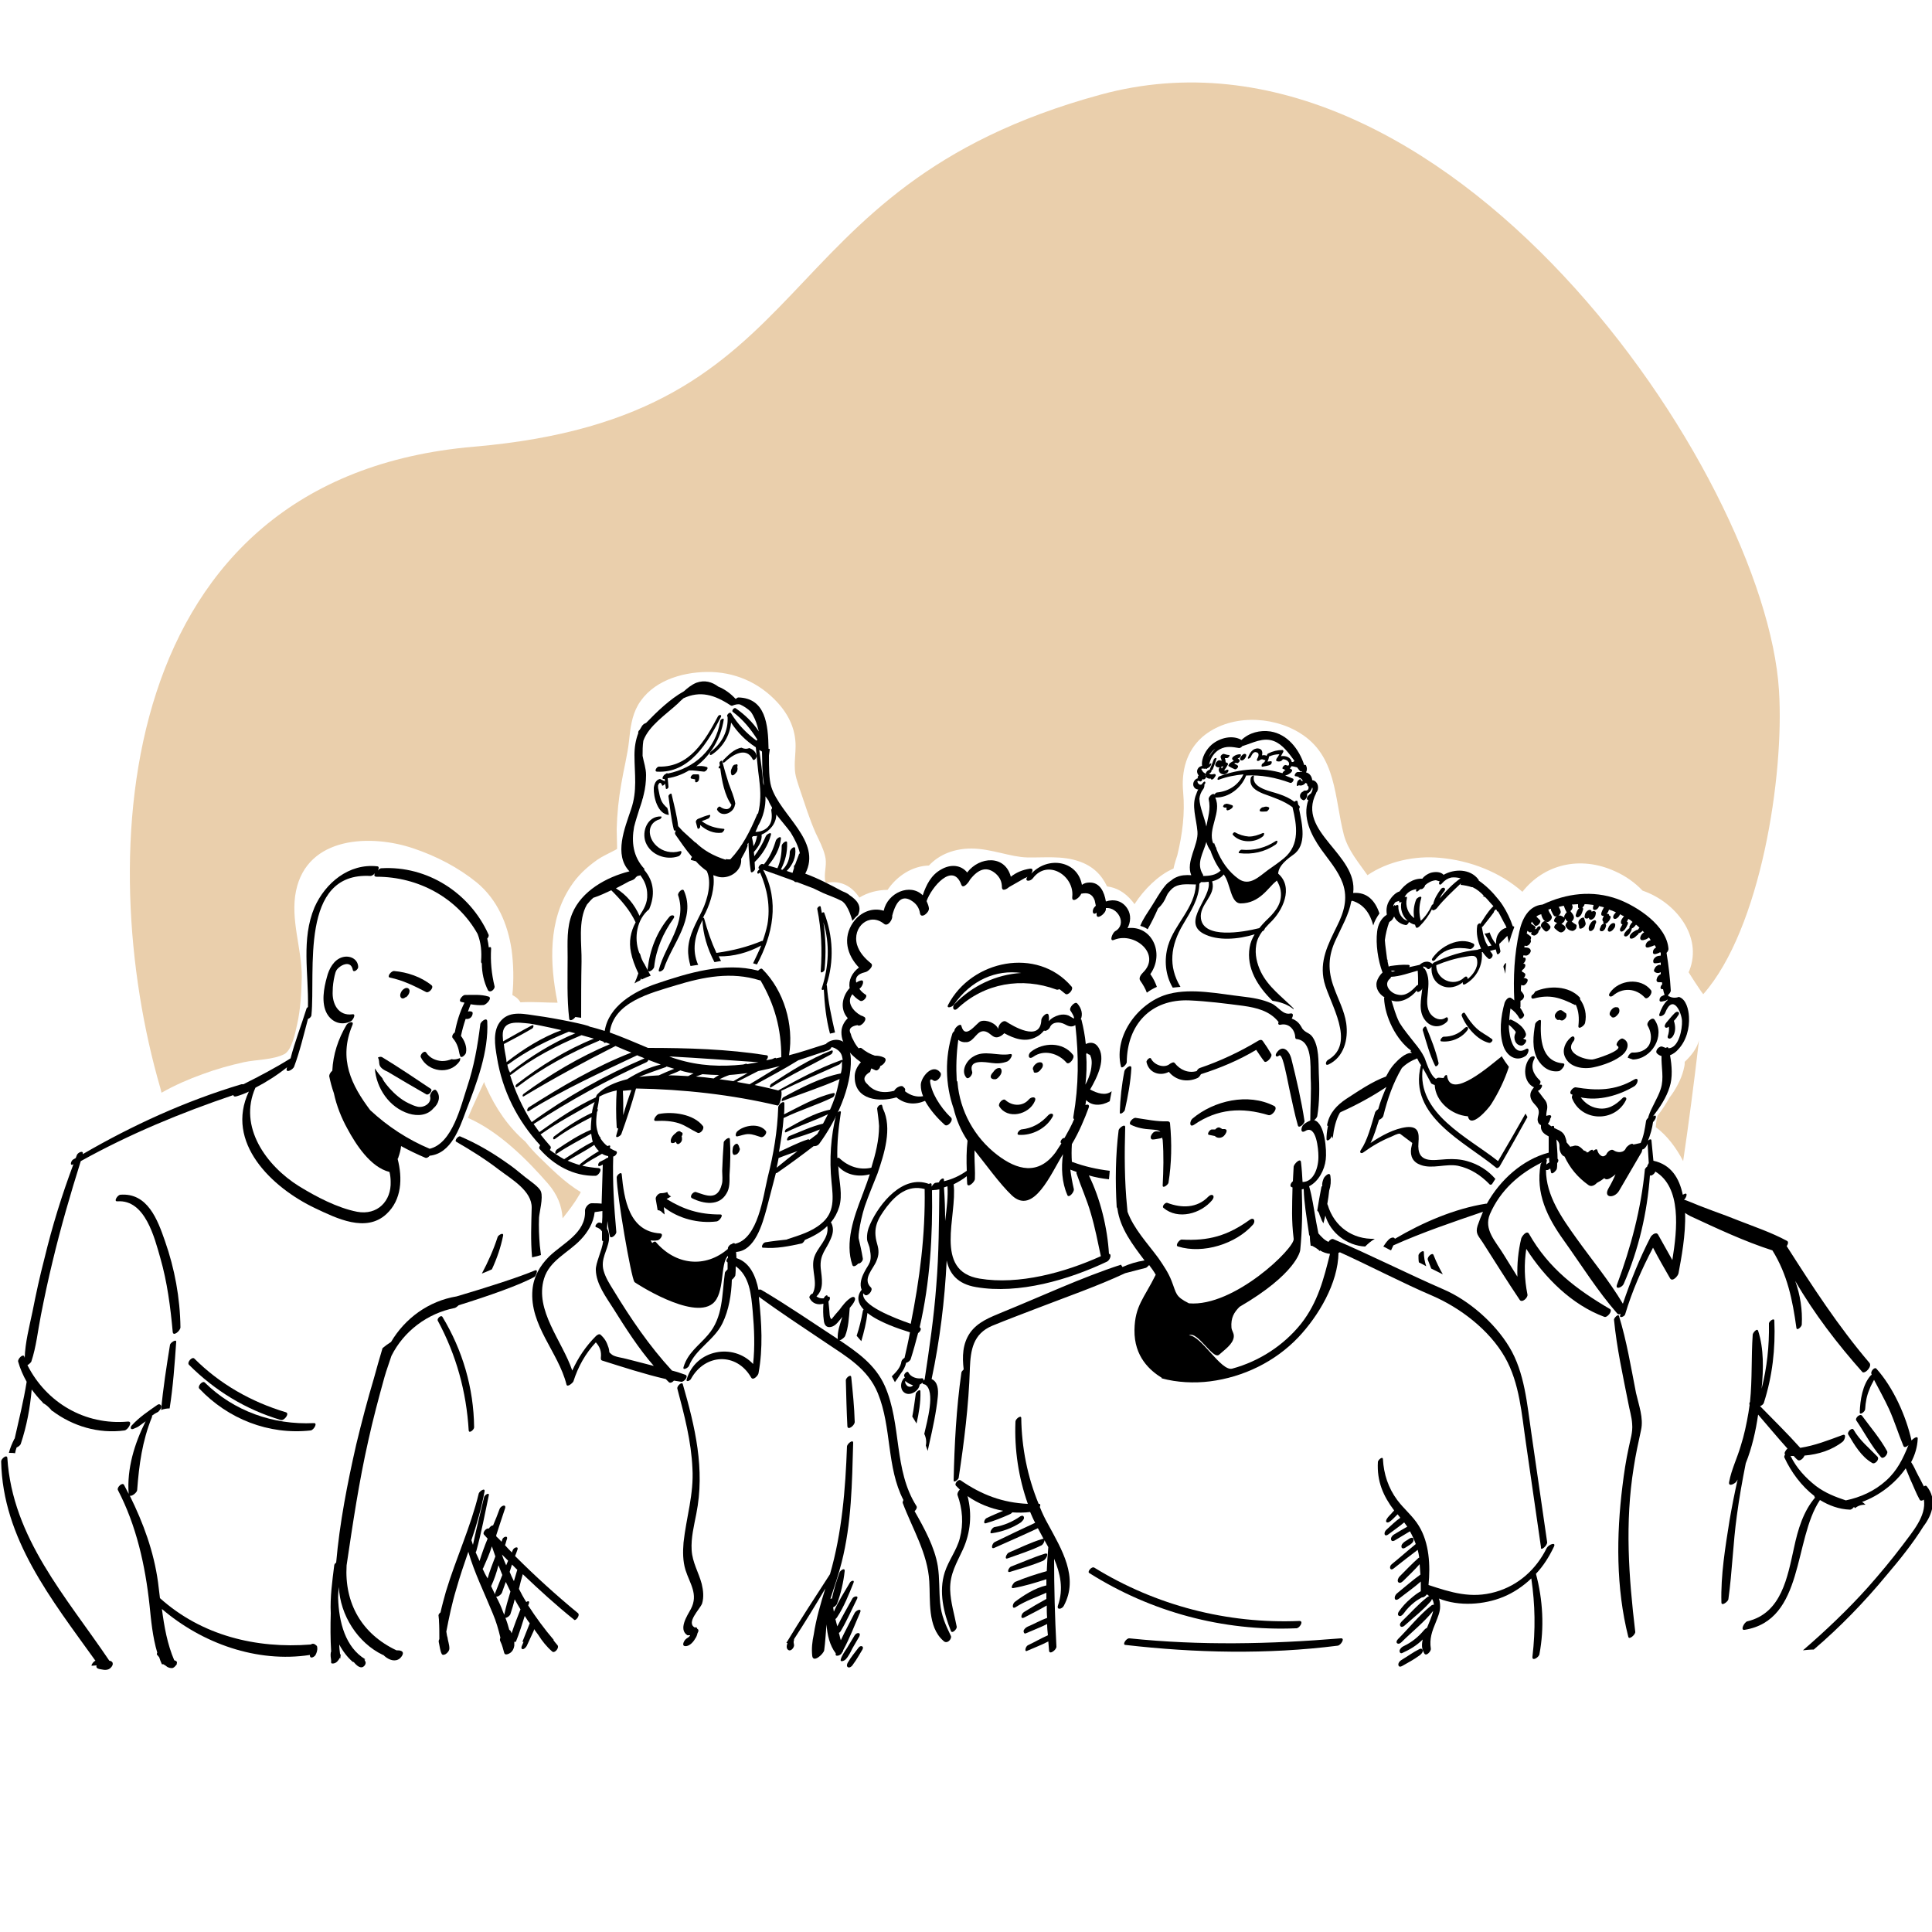 <?xml version="1.0" encoding="utf-8"?>
<!-- Generator: Adobe Illustrator 26.1.0, SVG Export Plug-In . SVG Version: 6.00 Build 0)  -->
<svg version="1.1" id="Camada_1" xmlns="http://www.w3.org/2000/svg" xmlns:xlink="http://www.w3.org/1999/xlink" x="0px" y="0px"
	 viewBox="0 0 500 500" style="enable-background:new 0 0 500 500;" xml:space="preserve">
<style type="text/css">
	.st0{fill:#EACFAC;}
</style>
<g>
	<path class="st0" d="M436,274.8c0,0.4,0,0.8-0.1,1.2c-0.5,2.6-1.7,5-3.2,7.2c-0.2,0.3-0.4,0.5-0.6,0.8c-0.9,1.6-1.9,3.2-3.1,4.7
		c-0.3,0.9-0.4,1.9-0.5,3c3,2.2,5.4,5.5,7.1,8.8c1.4-9.5,2.8-20.1,4.1-31.3C439.2,271.3,437.7,273.2,436,274.8z"/>
	<path class="st0" d="M460.4,178.7c-3.5-56.3-86.6-178.5-175.6-154.2s-70.2,83.2-162.1,91.1c-93.6,8-98.6,106.2-81.2,166l0.3,1.2
		c3.3-1.9,7-3.5,10.6-4.8c3.5-1.3,7.1-2.3,10.7-3.1c3.2-0.7,7.6-0.6,10.5-2.1c1.9-1,2.8-5.4,3.3-7.7c0.9-4,1.1-8.2,1.2-12.3
		c0-7.5-3-14.8-1.5-22.2c2.9-14.2,19.4-14.8,30.5-11c5.9,2,11.5,4.9,16.3,8.8c5.3,4.4,8,10.7,9,17.4c0.5,3.8,0.6,7.8,0.2,11.7
		c0.5,0.3,1,0.6,1.4,1c0.3,0.3,0.5,0.6,0.7,0.9c3.2-0.2,6.4,0.1,9.6,0.1c-2.1-10.3-2.4-21.4,3.4-30.1c1.8-2.8,4.2-5,6.9-6.9
		c1.3-0.9,2.7-1.5,4-2.2c0.4-0.2,0.8-0.4,1.1-0.6c0-0.3,0-0.6,0-0.6c0-1.5-0.1-3-0.1-4.5c0.1-4,0.5-7.9,1.2-11.8
		c0.6-3.7,1.6-7.4,2-11.1c0.3-3.1,0.7-6.4,2.3-9.2c3.6-6.2,11.1-8.5,17.8-8.6c7.1-0.1,13.6,2.7,18.4,8c2.9,3.2,4.6,6.9,4.6,11.2
		c0,1.9-0.3,3.8-0.2,5.6c0,2,0.7,3.7,1.3,5.6c1.3,3.8,2.5,7.7,4.1,11.3c0.9,1.9,1.9,3.8,2.4,5.8c0.6,2.2-0.2,4,0,6.1
		c0,0.3,0.1,0.7,0.3,1c3.8-0.8,6.7,0.9,8.6,3.8c2.1-1.3,4.7-2,7.3-2c2.5-3.7,6.5-6.2,10.7-6.3c2.7-2.9,6.6-4.4,11-4.4
		c5,0,10.1,2.2,14.4,2.3c4.5,0.1,9.1-0.5,13.4,1c3.6,1.2,5.9,3.5,7.3,6.5c2.4,0.3,4.6,1.5,6.5,3.8c0.2,0.2,0.4,0.5,0.6,0.8
		c1.3-2,2.8-3.8,4.5-5.4c1.6-1.5,3.6-3,5.6-3.8c0.2-1.1,0.9-3.2,1-3.5c1.3-5.4,2-10.8,1.5-16.3c-0.5-5.4,0.8-10.6,5-14.3
		c6.8-5.8,17.8-5.6,25.2-1c9.6,5.9,8.9,16.8,11.4,26.4c1.1,4,3.8,7.1,6.1,10.4c5.3-3.6,12.3-5.1,18.7-4.5c7.9,0.7,15.6,3.7,21.4,8.8
		c5.5-7,14.8-9.5,24-5.3c2.7,1.2,5.1,2.9,7.1,5c8.5,2.9,15.6,11.8,12.1,20.7c-0.1,0.2-0.1,0.3-0.2,0.4c1,1.6,2.1,3.3,3.2,4.9
		c0.2,0.3,0.4,0.5,0.6,0.8c0,0,0,0,0,0C455.7,240.4,461.8,200.7,460.4,178.7z"/>
	<path class="st0" d="M139.3,299.2c-1.2-1.2-2.3-2.4-3.3-3.7c-4.4-3.8-7.7-8.6-10.2-14.2c-0.2-0.4-0.4-0.8-0.5-1.3
		c-1.4,3.1-2.9,6.1-4.2,9.3c8,3.5,15.3,10.8,20.7,17c2.5,2.9,3.6,5.8,3.8,9c1.5-1.9,3-3.8,4.2-5.9c0.2-0.3,0.4-0.6,0.5-0.9
		C146.2,306.1,142.5,302.3,139.3,299.2z"/>
	<g>
		<g>
			<path d="M271.2,394.4c-0.8-1.4-1.5-2.9-2.1-4.4c0.2-0.4,0.2-0.9-0.3-0.8c0,0,0,0,0,0c-2.9-7-4.4-14.6-4.5-22.2
				c0-0.9-1.5,0.2-1.5,0.9c-0.3,7.3,0.8,14.5,3.2,21.3c-6.5-0.3-11.9-2.3-17.4-6.1c-0.6-0.4-1.7,0.9-1.2,1.4c0.3,0.3,0.7,0.7,1,1
				c-0.4,0.4-0.7,1-0.6,1.4c1.3,3.6,1.6,7.4,0.6,11.2c-0.8,3.1-2.9,5.7-3.9,8.8c-1.6,5-0.3,10.5,1.6,15.2c0.3,0.8,1.6-0.5,1.5-1.1
				c-0.6-3.2-1.6-6.3-1.7-9.6c-0.1-4.1,1.7-6.9,3.3-10.4c2-4.4,2.4-9.2,1.2-13.8c2.7,1.9,5.9,3.2,9.2,3.8c-1.4,0.6-2.9,1.2-4.3,1.9
				c-0.5,0.2-1,1.6-0.1,1.3c2.1-0.6,4.1-1.4,6.1-2.3c0.3-0.1,0.5-0.3,0.7-0.5c1.5,0.1,3.1,0.1,4.6-0.1c0.4,0.9,0.8,1.9,1.3,2.8
				c-3.5,1.6-7,3.3-10.5,5c-0.6,0.3-1.1,1.9-0.1,1.5c3.8-1.7,7.5-3.3,11.3-5.1c0.5,0.9,1,1.9,1.5,2.8c-0.1-0.1-0.2-0.1-0.4,0
				c-3,0.9-5.8,2.3-8.6,3.5c-0.6,0.2-1.3,1.9-0.3,1.5c3-1.1,6-2,8.8-3.4c0.3-0.2,0.7-0.8,0.7-1.3c0.3,0.6,0.7,1.2,1,1.8
				c-0.2,2.1-0.3,4.1-0.4,6.2c-2.8,0.8-5.6,1.7-8.2,2.8c-0.4,0.2-1.4,1.7-0.5,1.6c2.9-0.5,5.8-1.4,8.6-2.3c0,0.5,0,1.1,0,1.6
				c-3,0.7-5.8,2.5-8.2,4.3c-0.6,0.5-0.8,2,0.3,1.3c2.5-1.6,5.2-2.5,7.9-3.7c0,0.5,0,1.1,0,1.6c-2,1.1-3.9,2.2-5.8,3.4
				c-0.7,0.4-1.1,2,0.1,1.4c1.9-1,3.9-2,5.8-3.1c0,1.1,0,2.2,0.1,3.2c-1.7,0.6-3.4,1.6-5.1,2.3c-0.4,0.2-0.9,0.6-1,1.1
				c0,0.4,0.2,0.8,0.6,0.6c1.8-0.8,3.7-1.5,5.5-2.4c0,1,0.1,2,0.2,2.9c-1.8,0.8-3.5,1.8-5.2,2.6c-0.6,0.3-1,1.9-0.1,1.4
				c1.8-0.8,3.7-1.5,5.4-2.4c0,0,0,0,0,0c0.1,0.8,0.1,1.6,0.2,2.4c0.1,1.2,2-0.3,1.9-1.1c-0.4-7.6-0.6-15.1-0.6-22.7
				c1.6,3.8,2.5,7.8,1,12.1c-0.4,1.3,1.1,0.9,1.5,0.1C279.3,408.2,274.7,400.9,271.2,394.4z"/>
			<path d="M312.7,309.7c-2.9,3-6.9,3-10.6,1.6c-0.5-0.2-1.5,0.9-1,1.3c3.8,3.2,9.7,1.5,12.6-2C314.6,309.5,313.7,308.7,312.7,309.7
				z"/>
			<path d="M323.4,315.7c-5.7,4.1-10.6,5.5-17.6,5.1c-0.6,0-1.8,1.6-0.9,1.8c6.5,2,15-0.7,19.4-5.7C325,316,324.5,314.9,323.4,315.7
				z"/>
			<path d="M302.8,290.7c0-0.3-0.3-0.5-0.6-0.5c-2.8,0.1-5.5-0.5-8.3-0.9c-0.7-0.1-2.1,1.4-1.2,1.8c1.6,0.8,3.4,1.1,5.2,1.2
				c1.3,0.1,2,0.2,2.4,0.6c-0.4-0.1-0.7-0.1-1.1-0.1c-0.6,0-1.1,0.6-1.3,1.1c-0.2,0.4-0.1,1,0.4,1c0.6,0,1.3-0.2,2-0.3
				c0.2,0,0.3-0.1,0.5-0.2c0,0.2,0,0.4,0.1,0.6c0.3,3.9,0.2,7.8,0,11.8c0,0.9,1.4-0.2,1.5-0.7C303.2,301.1,303.3,295.9,302.8,290.7z
				"/>
			<path d="M329.7,286.2c-6.7-3.4-15.5-1.4-21.1,3.3c-0.7,0.6-0.9,2.4,0.4,1.6c6.1-4.2,12.4-4.6,19.3-2.5
				C329.3,288.8,330.9,286.7,329.7,286.2z"/>
			<path d="M316.9,292.2c-0.2,0-0.4,0-0.6,0c-0.1-0.1-0.3-0.2-0.5-0.3c-0.4-0.3-1,0-1.3,0.4c-0.3,0-0.6,0-0.9,0
				c-0.5,0-1.4,1.3-0.7,1.4c0.5,0.1,1,0.2,1.5,0.3c0.6,0.6,1.5,0.6,2.2,0.1C317,293.8,318.1,292.3,316.9,292.2z"/>
			<path d="M291,277.2c-0.7,3.5-1.1,7.2-1.2,10.7c0,0.8,1.2-0.2,1.3-0.6c0.8-3.5,1.5-7.3,1.7-10.9
				C292.8,275.2,291.1,276.6,291,277.2z"/>
			<path d="M329,272.8c-0.7-1.2-1.4-2.3-2.2-3.4c-0.3-0.4-0.7-0.3-1.1-0.1c-4.8,2.9-9.9,5.3-15.2,7.1c-0.3,0.1-0.6,0.4-0.8,0.8
				c-2.2,0.6-4.3-0.3-5.7-2.1c-0.3-0.4-1,0.1-1.2,0.2c-1.5,1.3-4.1,0.3-4.9-1.3c-0.3-0.6-1.2,0.4-1.2,0.8c0.6,2.9,3.5,3.8,5.8,2.6
				c1.8,2.2,4.7,2.8,7.4,1.6c0.3-0.1,0.7-0.6,0.9-1c5-1.6,9.8-3.6,14.3-6.3c0.7,1,1.3,2,2.1,3C327.7,275.3,329.4,273.5,329,272.8z"
				/>
			<path d="M334.2,274c-0.6-2.3-2.4-3.8-3.9-1.4c-0.4,0.7,0.1,1.1,0.7,0.6c0.9-0.8,1.8,4.7,2,5.3c0.2,1.1,0.5,2.3,0.7,3.4
				c0.7,3.1,1.3,6.3,2.2,9.4c0.3,0.9,1.8-0.6,1.7-1.2C336.8,284.8,335.5,279.2,334.2,274z"/>
			<path d="M400.4,399.1l-4.1-28.3c-1.1-7.4-1.7-15.6-5.7-22.2c-3.8-6.3-10.5-12.1-17-14.9c-9-3.9-19.5-9.2-28.5-13
				c-0.4-0.2-1,0.2-1.3,0.7c0,0,0,0,0,0c-1.1-0.5-1.8-1.3-2.6-2.2c-0.2-1.2-0.5-2.4-0.7-3.7c-0.5-2.8-0.9-5.7-1.7-8.5
				c2.4-1.2,4-4.2,4.3-6.9c0.3-2.3-0.2-9.5-3-10.2c0.4-0.3,0.7-0.7,0.8-1c0.6-3.7,0.6-7.5,0.4-11.3c-0.1-2.8,0.1-6.7-1.6-9.2
				c-0.7-1-1.4-1-2.2-1.7c-0.6-0.5-0.5-0.7-1-1.4c-0.6-0.9-1.4-1.4-2.2-1.7c0.4-0.7,0.5-1.5-0.4-1.3c-1.9,0.4-3.1-1.8-4.8-2.6
				c-2.4-1.1-5-1.5-7.6-1.8c-6-0.7-13-2.2-18.9-0.7c-7.7,1.9-14.5,10.7-12.5,18.8c0.2,0.8,1.5-0.6,1.5-1.1c0.1-9.7,6.2-16.4,16.2-16
				c4.6,0.2,9.3,0.8,13.9,1.4c3.5,0.5,6.9,1.3,9.2,4.2c-0.2,0.4-0.1,0.8,0.5,0.7c2.1-0.5,3.7,1.2,3.8,3.2c0,0.2,0.1,0.5,0.3,0.5
				c4.2,0.4,3.6,6.9,3.7,10.1c0.2,3.6-0.1,7.2-0.1,10.8c0,0.1,0,0.1,0,0.2c-0.5,0.2-1.1,0.5-1.7,1c-0.7,0.6-1,2.5,0.4,1.7
				c2.9-1.8,3.4,4.9,3.4,6.4c0.1,2.8-1.1,6.8-4.1,6.8c-0.1-1.7-0.2-3.4-0.4-5.1c-0.1-1.3-1.8,0.4-1.9,1.1c-0.1,1.2-0.1,2.5-0.2,3.8
				c-0.5,0.4-0.9,1.2-0.4,1.5c0.1,0,0.2,0.1,0.3,0.1c-0.1,5-0.3,8.4,0.3,13.3c0.4,2.3-15.4,17.7-27.1,16.7c-3.6-1.8-3.2-2.5-4.5-5.8
				c-0.8-2.1-2.1-4-3.4-5.9c-2.8-3.8-6.4-7.6-8-12c0-0.4-0.1-0.7-0.1-1.1c-0.7-6.9-0.7-13.8-0.5-20.8c0-1-1.6,0.2-1.7,0.8
				c-0.8,6.4-0.9,13.2-0.5,19.9c0.1,0.2,0.2,0.3,0.2,0.5c0.7,5,3.9,9.2,7,13.3c-2,0.3-3.9,0.9-5.7,1.7c-0.1-0.2-0.3-0.4-0.4-0.6
				c-10.4,3.4-20.6,8.2-30.7,12.3c-3.1,1.3-6.4,2.5-8.4,5.4c-1.9,2.8-2,6.1-1.6,9.4c-0.3,0.3-0.6,0.6-0.6,0.9
				c-1.3,9.1-1.8,18.6-2,27.8c0,0.8,1.2-0.2,1.3-0.6c1.4-9.2,2.6-18.8,2.9-28.2c0-0.1,0-0.2,0-0.2c0.2-4.7,0.8-8.9,5.8-11
				c3.9-1.6,7.9-3.1,11.8-4.6c7.5-2.9,15.3-5.6,22.6-9c0,0,0,0,0,0c1.8-0.5,3.6-0.9,5.4-1.4c0.2-0.1,0.5-0.4,0.8-0.7
				c0.6,0.8,1.2,1.6,1.7,2.5c-3,6.1-5.4,8-5.5,14.3c-0.1,6.9,4,10.5,7.1,12.4c0,0-0.1,0.1-0.1,0.1c4,1.1,8.5,1.3,12.5,0.8
				c8.7-1.1,16.9-5.1,22.9-11.4c5.2-5.5,10.3-14,10.4-21.9c0.1,0,0.2,0,0.3-0.1c0,0,0,0,0.1,0c7.5,3.4,16.3,8,23.8,11.2
				c7.2,3.1,14.8,8.8,18.9,16c3.8,6.7,4.3,14.7,5.4,22.1c1.3,9,2.6,18,3.9,27C398.6,401.6,400.5,400,400.4,399.1z M336.7,342.6
				c-4.5,5.6-10.8,9.7-17.8,11.6c-2.9,0.8-8.1-8.7-11.2-8.6c2.2-1.3,6.2,6.4,7.8,5c1.3-1.2,3.6-2.7,3.8-4.6c0.1-1-0.5-1.5-0.6-2.4
				c-0.2-2.6,0.7-4,2.1-5.4c14.6-8.5,15.7-14.4,15.7-14.7c0.5-5.1,0.6-10.4,0.4-15.7c0.2,0,0.4-0.1,0.5-0.1c0,0,0,0.1,0,0.1
				c0.1,3.5,0.7,6.9,1.2,10.4c0.1,0.4,0.1,0.9,0.2,1.4c0.1,0.1,0.2,0.3,0.2,0.5c0,0.8,0.1,1.5,0.2,2.3c0.2,0,0.5,0,0.7,0.2
				c0.6,0.3,1.2,0.7,1.7,1.2c0-0.1,0-0.1,0-0.2c0.8,0.5,1.7,0.8,2.6,0.9C342.6,330.9,341.1,337,336.7,342.6z"/>
			<path d="M400.3,400.6c-2.7,5.5-7.3,9.7-13.3,11.4c-6.3,1.8-11.5,0.1-17.3-1.8c0.5-5.1,0.2-10.9-2.5-15.3
				c-1.5-2.5-3.9-4.4-5.6-6.7c-2.3-3.1-3.5-6.7-3.7-10.6c-0.1-0.8-1.2,0.2-1.3,0.7c-0.3,5.1,1.4,8.9,4.2,12.6
				c-0.2,0.3-0.5,0.5-0.7,0.8c-0.4,0.4-0.9,0.9-1.2,1.4c-0.1,0.2-0.3,0.6-0.1,0.8c0.2,0.2,0.5,0.1,0.7,0c0.5-0.3,1-0.8,1.4-1.2
				c0.3-0.3,0.5-0.5,0.8-0.8c0.2,0.3,0.5,0.6,0.7,0.9c-1.3,0.9-2.5,2.1-3.6,3.1c-0.8,0.7-0.6,2,0.5,1.2c1.3-1,2.8-2,4.1-3.1
				c0.3,0.4,0.6,0.8,0.8,1.1c-1.1,0.6-2.2,1.3-3.4,2c-0.4,0.2-0.9,0.8-0.8,1.3c0.1,0.5,0.5,0.5,0.9,0.3c1.3-0.8,2.7-1.6,4-2.4
				c0.6,1.1,1.1,2.2,1.5,3.3c-2.1,1.7-4.1,3.5-6.2,5.2c-0.8,0.6-0.5,1.9,0.5,1.1c2-1.6,4.1-3.2,6.2-4.8c0.2,0.7,0.3,1.4,0.4,2
				c-0.1,0-0.1,0.1-0.2,0.1c-1.7,1.5-3.3,3.2-4.9,4.8c-0.3,0.3-0.7,1.1-0.3,1.5c0.5,0.4,1.1-0.2,1.4-0.5c1.4-1.4,2.8-2.7,4.1-4.2
				c0.1,0.9,0.1,1.8,0.2,2.7c-2.1,1.5-4.1,3.3-6.1,4.9c-0.9,0.8-0.7,2.3,0.6,1.3c1.9-1.5,3.8-2.8,5.6-4.4c0,0.8,0,1.6,0,2.5
				c-0.9,0.5-1.8,1.2-2.6,1.9c-1.2,1-2.2,2.1-3.1,3.4c-0.2,0.3-0.4,0.9,0.1,1.1c0.5,0.2,1-0.4,1.3-0.8c0.7-1,1.6-1.9,2.6-2.7
				c0.6-0.5,1.3-0.9,2-1.3c0.4,0.1,1-0.4,1.3-0.8c0.2,0.2,0.4,0.3,0.6,0.5c-0.2,0-0.4,0.1-0.6,0.3c-2.3,1.8-4.3,4.1-6.4,6.1
				c-0.3,0.3-0.8,0.8-0.5,1.3c0.2,0.4,0.8,0.2,1.1-0.1c2.2-2,4.7-3.9,6.7-6.2c0.2-0.2,0.3-0.5,0.4-0.7c0.3,0.4,0.4,0.9,0.5,1.5
				c-0.2,0-0.5,0-0.8,0.3c-3.1,2.5-5.7,5.8-8.5,8.6c-0.9,0.9,0,1.7,0.9,0.8c2.7-2.7,5.8-5.1,8.2-8.1c-0.3,1.4-1,2.9-1.6,4.4
				c-0.3,0.1-0.5,0.3-0.7,0.5c-1.5,1.8-3.2,3.2-5.3,4.2c-0.5,0.2-1,0.7-1.1,1.2c0,0.4,0.2,0.8,0.7,0.6c2-0.9,3.8-2,5.3-3.5
				c-0.3,1.3-0.3,2.5,0.4,3.6c0.5,0.9,1.8-0.6,1.7-1.2c-0.4-2.6,0.3-4.5,1.3-6.9c0.5-1.3,1.1-2.6,1.1-4c0-0.8-0.1-1.5-0.3-2.1
				c5.2,2.1,11.7,1.6,16.6-0.4c2.7-1.1,5.2-2.8,7.3-4.8c1,6.8,1.1,13.3,0.3,20.2c-0.2,1.4,1.7,0.2,1.8-0.6
				c1.3-6.8,0.9-14.1-0.9-20.8c1.9-2,3.4-4.4,4.6-6.9C402.9,398.9,400.8,399.7,400.3,400.6z"/>
			<path d="M364.9,398.1c-0.5,0.3-0.9,0.6-1.4,0.9c-0.4,0.3-0.9,0.8-0.8,1.3c0,0.5,0.6,0.5,0.9,0.3c0.5-0.3,0.9-0.6,1.4-0.9
				c0.4-0.3,0.9-0.7,0.8-1.3C365.8,397.9,365.3,397.9,364.9,398.1z"/>
			<path d="M368.2,427.1c-0.1-0.5-0.6-0.5-0.9-0.3c-1.6,0.8-3.1,1.9-4.6,2.8c-0.4,0.2-0.9,0.8-0.8,1.3c0.1,0.5,0.5,0.5,0.9,0.3
				c1.6-0.9,3.1-1.7,4.6-2.8C367.8,428.1,368.3,427.6,368.2,427.1z"/>
			<path d="M265,392.7c-0.1-0.5-0.5-0.5-0.9-0.3c-2,1.4-4.3,2.4-6.7,2.8c-0.7,0.1-1.6,1.8-0.7,1.6c2.7-0.4,5.2-1.3,7.5-2.8
				C264.5,393.7,265.1,393.2,265,392.7z"/>
			<path d="M270.4,402.1c-2.9,0.9-5.8,2.2-8.7,3.3c-0.6,0.2-1.3,1.7-0.3,1.4c2.9-0.9,5.8-1.7,8.6-2.9
				C270.7,403.6,271.7,401.7,270.4,402.1z"/>
			<path d="M336.3,419.5c-18.7,0.8-37.2-4-53.1-13.8c-0.7-0.4-1.9,1.1-1.3,1.4c16,10.1,34.6,15.1,53.5,14.3
				C336.3,421.5,337.5,419.5,336.3,419.5z"/>
			<path d="M347,424c-18.3,1.5-36.4,1.9-54.7,0c-0.8-0.1-1.9,1.6-1.1,1.7c18.2,2.1,36.8,2.5,55,0.2C347,425.8,348.2,423.9,347,424z"
				/>
		</g>
		<g>
			<path d="M277.3,255.3c-8.9-10.4-25.9-6.8-31.9,4.7c-0.6,1.1,0.9,0.7,1.4,0.1c4.5-6.5,11-9.2,17.5-8.3c-6.5,0.4-12.7,3.3-17.3,8.1
				c-0.7,0.8-0.2,2,0.8,1.1c7-6.6,16.7-8.2,25.6-4.9c0.2,0.1,0.5,0,0.8-0.1c0.5,0.4,1,0.8,1.5,1.2C276.4,257.8,278,256,277.3,255.3z
				"/>
			<path d="M261.4,272.8c-3.2,0.6-6.7-1.2-9.6,0.7c-1.7,1-3.2,3.7-1.7,5.4c0.6,0.6,1.7-0.9,1.5-1.5c-1.1-3.4,3.5-2.5,5.1-2.3
				c1.4,0.2,2.7,0.1,4-0.4C261.4,274.4,262.5,272.6,261.4,272.8z"/>
			<path d="M259.1,276.7c-0.1-0.2-0.3-0.3-0.5-0.3c-0.7,0-1.2,0.5-1.6,1.1c-0.6,0.6-0.9,1.4-0.2,1.7c0.2,0.1,0.3,0.1,0.5,0.1
				c0,0,0,0,0.1,0c0.3,0.1,0.8-0.2,1.1-0.6C259.1,278.1,259.4,277.3,259.1,276.7z"/>
			<path d="M269.7,275.1c-0.3-0.3-0.9-0.2-1.3,0c-0.5,0.3-1,0.8-1.1,1.4c0,0.3,0.1,0.5,0.2,0.6c0,0.2,0,0.5,0.3,0.5
				c0.7,0.1,1.3-0.4,1.7-1C269.8,276.3,270.1,275.6,269.7,275.1z"/>
			<path d="M277.7,273c-2.6-3.4-7.7-3.3-10.9-0.8c-0.9,0.7-0.7,2.2,0.6,1.3c2.8-2,6.5-0.9,8.6,1.5
				C276.6,275.8,278.3,273.8,277.7,273z"/>
			<path d="M266.3,284.5c-1.6,1.9-4.3,1.8-6.1,0.2c-0.6-0.6-2,0.9-1.6,1.6c2.1,3.5,7.7,2.2,9.2-1.3
				C268.4,283.7,266.9,283.8,266.3,284.5z"/>
			<path d="M271.3,288.6c-1.9,2.1-4.1,3.4-7,3.7c-0.5,0.1-1.5,1.3-0.6,1.4c3.4,0.2,6.9-1.6,8.6-4.5C273,288.2,272,287.9,271.3,288.6
				z"/>
			<path d="M287.2,285c0.2-0.9,0.3-1.7,0.5-2.6c-1.6,1.3-3.8,0.5-5.5-0.4c0,0-0.1,0-0.1,0c1.8-3.1,4.4-8.2,1.9-11.3
				c-0.8-1-2-1-3-0.5c-0.2-2.1-0.6-4.2-1.1-6.2c0-0.1-0.1-0.2-0.2-0.2c0.6-1.3,0.2-2.9-0.9-4.1c-0.6-0.7-2.2,1.1-1.8,1.8
				c0.2,0.3,1.2,1.8,0.9,2.1c0,0-1.2-0.7-1.4-0.8c-0.8-0.3-1.6-0.3-2.4-0.1c-1.1,0.3-2,0.8-2.7,1.6c0.1-0.5,0.1-0.9,0-1.5
				c-0.2-1.2-1.8,0.3-1.9,1.1c-0.2,6.1-7.7,1.4-9.1,0.5c-0.9-0.6-2.3,1.1-2,2c-0.6-1.6-3.1-2.6-4.6-2.1c-1.1,0.4-4,5-5,1.2
				c-0.2-0.9-1.9,0.6-1.8,1.3c0,0,0,0,0,0c-0.2,0.2-0.4,0.4-0.5,0.6c-2,6.2-1.9,13.3,0.3,19.5c0.7,2.9,1.9,5.8,3.6,8.3
				c-0.3,2.5-0.3,5.2-0.2,7.8c-1.8,1.3-3.8,2.2-5.9,2.7c0-0.1,0-0.3,0-0.4c-0.1-0.8-1.2,0.1-1.3,0.7c-0.3,0-0.6,0.1-0.8,0.1
				c-0.4,0-0.8,0.5-1.1,1c0-0.2,0-0.4,0-0.5c0-0.5-0.4-0.4-0.7-0.2c-6.7-2.5-12.8,5-15.2,10.4c-0.6,1.3-0.9,2.6-0.8,4
				c0.1,0.8,0.6,1.6,0.7,2.4c0.7,3.6-0.3,3.8-1.4,6c-0.8,1.5-1.3,3.2-0.7,4.6c0,0,0,0.1-0.1,0.1c-1.3,1.8-0.8,3.5,0.6,5
				c-0.1,0.1-0.2,0.3-0.2,0.4c-0.4,2.2-0.9,4.3-1.6,6.4c0.4,0.5,0.8,0.9,1.2,1.4c0.7-2.4,1.3-4.8,1.6-7.3c3,2.4,8.1,4.1,11,5
				c-0.4,2.2-0.9,4.4-1.4,6.6c-0.3,0.2-0.7,0.5-0.8,0.9c-0.2,1.6-1.4,2.8-2.5,3.9c0.3,0.5,0.5,1,0.8,1.5c0.5-0.7,1-1.4,1.5-2.2
				c0.7-0.9,1.2-1.8,1.4-2.8c0.5-0.1,1.1-0.6,1.2-1c0.7-2.2,1.3-4.4,1.9-6.7c0.6-0.4,1-1.2,0.4-1.5c0,0,0,0,0,0
				c2.7-11.6,3.4-23.8,3.2-35.5c0.1,0,0.2,0.1,0.3,0c0.5,0,1.1-0.1,1.6-0.2c-0.1,8.3-0.1,16.6-0.8,25c-0.6,8.1-1.8,16.2-3,24.2
				c-0.1,0.1-0.2,0.2-0.3,0.3c0-0.3,0-0.6-0.4-0.6c-1.3,0.2-2.9-0.3-3.5-1.5c-0.3-0.6-1.3,0.5-1.1,0.9c0,0.1,0.1,0.3,0.2,0.4
				c-0.2,0.1-0.4,0.3-0.5,0.5c-0.8,1.1-0.7,3,0.7,3.6c1.4,0.6,3.4-0.7,3.6-2.2c0,0,0-0.1,0-0.1c0,0,0.1,0,0.1,0
				c0.2-0.1,0.5-0.3,0.6-0.5c0,0.2,0.1,0.3,0.3,0.4c0.1,0,0.2,0.1,0.3,0.1c0,0,0,0,0.1,0c2.8,1.7,0.5,9.6-0.2,12.8
				c0.5,1,0.6,2.1,0.4,3c0.2,0.5,0.3,0.9,0.5,1.4c0.1-0.7,0.3-1.3,0.4-1.9c0.9-4,1.8-8.1,2.2-12.1c0.2-1.9,0-3.9-1.6-4.6
				c2.1-9.9,3.4-20.3,3.9-30.7c0.7,3.4,2.8,6.1,7.6,6.9c11.1,1.9,24-1.9,33.9-6.6c0.8-0.4,1.3-2,0.5-2c-0.4-6.7-2.2-14.2-5.2-20.3
				c1.7,0.5,3.4,0.8,5.2,1c0.1-0.7,0.1-1.4,0.2-2.2c-3.3-0.4-6.5-1.1-9.7-2.3c0,0-0.1,0-0.1,0c-0.1-1.5-0.1-3,0-4.6
				c1.9-3.2,3.3-6.6,4.3-9.3c0.4-0.9-0.2-1.1-0.8-0.8c0.1-0.4,0.1-0.9,0.2-1.3C282.6,286.3,285.1,286.2,287.2,285z M281.1,272.8
				c0.1-0.1,0.1-0.2,0.2-0.3c0.1,0.2,0.4,0.4,0.8,0.5c0.1,0.2,0.1,0.4,0.2,0.5c0.4,1.1,0.2,2.5,0,3.6c-0.3,1.3-0.8,2.5-1.4,3.6
				C281.2,278.2,281.3,275.5,281.1,272.8z M235.7,342.6c-4.3-1.5-12.9-4.8-12.3-7.9c0.1,0.1,0.2,0.2,0.4,0.4
				c0.7,0.6,2.3-1.2,1.6-1.9c-2.3-2.2,0.6-4.8,1.4-6.8c0.7-1.6,0.7-2.8,0.2-4.5c-1.2-4.1,0.1-6.4,2.5-9.6c2.4-3.1,5.5-5.7,9.7-4.6
				c0,0,0,0,0.1,0C239.5,319.7,238,331.1,235.7,342.6z M236.3,358.5c-0.3,0.4-0.8,0.5-1.3,0.3c-0.4-0.2-0.9-0.9-0.7-1.4
				C234.8,357.9,235.6,358.3,236.3,358.5C236.3,358.4,236.3,358.5,236.3,358.5z M244.6,316c0-2.9-0.1-5.8-0.3-8.7
				c0.3-0.1,0.6-0.2,0.9-0.3C245.4,309.6,245,312.8,244.6,316z M277.9,307.7c-0.4-1.7-0.7-3.4-0.9-5c0.5,0.2,1.1,0.4,1.6,0.6
				c0,0.1,0,0.3,0,0.4c1.2,3.5,2.7,6.8,3.7,10.3c1.1,3.7,1.8,7.4,2.6,11.1c-9.3,4.2-21.2,7.5-31.4,5.8c-12-2-5.7-16.2-6.7-24.4
				c1.2-0.6,2.4-1.3,3.4-2.1c0,0.7,0.1,1.3,0.1,1.9c0.1,1.3,2-0.4,2-1.2c0.1-2-0.1-4-0.1-6c0-0.4,0-0.9,0-1.4
				c2.6,3.2,6.6,8.8,9.7,11.7c5.6,5.2,10.1-5.7,13.2-10.7c-0.5,3.5-0.3,7.3,1.1,10.5C276.5,310.3,278.1,308.5,277.9,307.7z
				 M278,289.6c-0.7,1.7-1.6,3.3-2.5,4.9c0,0,0,0-0.1,0c-0.6,0-1.3,1.2-0.7,1.4c-0.5,0.8-1,1.5-1.5,2.3c-4.5,6.1-10,4.6-15.1,0.7
				c-5.9-4.5-9.7-11.4-10.3-18.8c0-0.2-0.1-0.3-0.2-0.4c-0.2-3.5-0.1-6.9,0.4-10.6c0.6,0.5,1.3,0.7,2.3,0.6c1.9-0.3,2.5-3.1,4.5-2.8
				c1.8,0.3,2.2,2.5,4.4,1.1c0.3-0.2,0.5-0.4,0.7-0.6c2.6,1.4,5.5,2.5,8.4,0.9c0.8-0.4,1.4-1,1.9-1.6c0.3,0.3,1.2-0.2,1.5-0.8
				c0.6-1.5,2.5-1.5,3.7-0.9c1,0.5,1.8,1,2.9,0.3c0,0,0,0,0,0c0.9,8.1,0.9,15.5-0.5,23.6C277.7,289.4,277.8,289.6,278,289.6z"/>
			<path d="M295.8,251.7c-0.5,0.5-1.2,1.4-0.7,2.1c0.7,1,1.3,2,1.7,3.1c0.8-0.6,1.7-1.1,2.6-1.5c-0.4-1.1-0.9-2.2-1.7-3.3
				c3.8-5.4,0.4-12.7-5.9-11.9c0.8-1.5,1-3.4,0-5c-1.3-2.1-3.5-2.6-5.6-1.9c-0.4-2.4-1.5-5-4.3-4.9c-0.7,0-1.4,0.2-1.9,0.6
				c-1.1-6.2-8.7-7.6-13.1-2.9c0.4-0.7,0.5-1.4-0.3-1.3c-2,0.3-3.6,1-5,2.1c-1.5-5.7-8.1-5.3-11.3-1.1c-1.6-2-4.3-2.2-6.7-0.8
				c-2.6,1.4-3.9,4-4.8,6.7c-3.2-3.2-9.1-0.7-10.1,4c-2.9-0.9-6,0.3-7.9,3c-2.8,4-1.6,8.5,1.5,11.7c-1.8,1.3-2.8,3.4-2.4,5.3
				c-2.1,2.3-2.5,5.6-0.5,7.8c-0.8,0.8-1.4,1.8-1.6,3c-0.4,3.4,2.1,6.4,5,8.4c-1,1.1-1.7,2.5-1.6,4c0.1,5.8,6.4,6.4,10.8,5.1
				c2.2,1.8,4.8,2,7.4,0.9c1.3,2.4,3.4,4.7,5.1,6.2c0.7,0.7,2.4-1.2,1.6-1.9c-1.5-1.4-2.7-3-3.7-4.7c-0.4-0.7-0.8-1.5-1.1-2.3
				c-0.1-0.3-1.4-3.8,0.2-2.6c0.9,0.7,2.6-1.3,1.8-2.1c-2-2.4-5,1.3-5,3.3c0,1,0.2,2,0.6,2.9c-1.7,0.3-3.3-0.2-4.7-1.3
				c0.1-0.3,0.1-0.6-0.1-0.8c-0.1-0.1-0.3-0.3-0.4-0.4c-0.2-0.2-0.5-0.1-0.7-0.1c-0.2,0.1-0.4,0.1-0.5,0.2c-0.3,0.1-0.8,0.5-1.1,1
				c-1.6,0.4-3.2,0.5-4.7-0.1c-0.8-0.3-1.6-0.9-2.1-1.5c-1.4-1.2-1.1-2.3,0.6-3.3c0.1-0.4,0.2-0.7,0.3-0.9c0.4,0.2,0.7,0.3,1.1,0.5
				c0.5,0.2,1.2-0.6,1.2-1.1c0.9-0.3,2-1.7,1-2.2c-0.8-0.4-1.6-0.5-2.4-0.5c-1.2-0.4-2.3-1-3.4-1.9c-0.2-0.2-0.5-0.1-0.8,0
				c-0.6-0.7-1.1-1.5-1.4-2.2c-0.3-0.5-0.5-1-0.6-1.5c-0.7-1.2-0.1-2,1.7-2.3c0.1,0,0.1,0.1,0.2,0.1c0.8,0.3,2.5-1.6,1.6-2.2
				c-0.3-0.2-0.6-0.3-0.9-0.4c-1.9-1-3.9-3.4-2.2-5.5c0.5,0.6,1.1,1.2,2,1.7c0.8,0.4,2.1-1.2,1.4-1.6c-0.5-0.3-1.1-0.8-1.6-1.5
				c0,0,0.1,0,0.1-0.1c0.7-0.4,1.5-2.5,0.1-2c-0.4,0.1-0.7,0.3-1,0.5c-0.3-1.1,0.1-2.2,2.3-2.7c0.7-0.1,2.4-1.6,1.5-2.3
				c-1.6-1.3-3-2.8-3.6-4.8c-1.3-4.6,3.2-8.5,7-5.4c1,0.8,2.3-1.2,2.1-2.1c1.1-4.2,2.8-5.5,5.3-3.7c1,0.7,1.7,1.7,1.9,3.1
				c0.3,1.5,2.5-0.3,2.3-1.4c-0.1-0.7-0.4-1.3-0.6-1.8c1.2-3.5,6.8-10.3,9-4.2c0.5,1.2,2-0.8,2.2-1.3c2.3-3,4.5-3.5,6.7-1.6
				c1.1,1,1.6,2.1,1.6,3.6c0.1,1.1,1.4,0.3,1.8-0.1l4.2-2.4c0.2,0,0.4-0.2,0.6-0.3c0,0,0,0,0,0c-0.9,1.3,0.7,1.3,1.4,0.4
				c3.8-5.1,10.8-0.7,10.2,4.8c-0.2,1.8,2,0.2,2.3-0.8c1.8-0.4,2.9,0.1,3.5,1.7c0.1,0.5,0.2,0.9,0.3,1.4c-0.1,0.1-0.2,0.2-0.3,0.3
				c-0.8,0.8-0.6,2.4,0.5,1.5c0,0.2,0,0.3,0,0.5c0,1.5,2.4-0.3,2.4-1.4c0-0.1,0-0.2,0-0.3c3.1-0.3,5.6,4.2,2.4,6
				c-0.7,0.4-1.7,2.9-0.2,2.2C293.7,241.1,300.6,247,295.8,251.7z"/>
			<path d="M237.2,368.4c0.6-2.7,1.1-5.5,1-8.3c0-0.8-1.1,0.1-1.2,0.6c-0.3,2-0.5,3.9-0.9,5.9C236.5,367.2,236.8,367.8,237.2,368.4z
				"/>
			<g>
				<path d="M190.8,198.5c0.1-0.3,0.2-0.7-0.2-0.7c-0.1,0-0.2,0-0.3,0.1c-0.4-0.1-0.8,0.5-0.9,0.9c0,0.1-0.1,0.2-0.1,0.2
					c-0.2,0.5-0.2,1,0,1.5c0.2,0.3,0.6,0.1,0.8-0.1c0.2-0.2,0.4-0.4,0.6-0.7c0.1-0.1,0.1-0.2,0.1-0.3
					C190.9,199.1,190.9,198.8,190.8,198.5z"/>
				<path d="M193.9,193.6c-0.7,0.3-1.4,0.2-2-0.1c-1.9,0.3-3.4,1.9-4.7,3.2c-0.4,0.4-0.1,1,0.4,0.5c1.9-1.8,5.5-4.1,7.2-0.7
					c0.3,0.6,1.1-0.4,1-0.9C195.6,194.5,194.8,193.9,193.9,193.6z"/>
				<path d="M190.3,208c-0.3-1.8-1.1-3.5-1.7-5.2c-0.6-1.9-1.2-3.9-1.7-5.8c-0.1-0.4-0.8,0.2-0.7,0.5c0,0.2,0.1,0.4,0.1,0.6
					c0,0-0.1,0.1-0.1,0.1c-0.1,0.1-0.3,0.4-0.2,0.6c0.1,0.1,0.3,0.1,0.4,0c0.4,3.2,1.1,7,2.9,9.5c-0.2,0.6-0.5,1-1.2,1.1
					c-0.6,0-1.2-0.2-1.7-0.6c-0.3-0.3-1,0.5-0.8,0.8c1.2,2.1,4.3,0.8,4.6-1.3C190.2,208.2,190.3,208.1,190.3,208z"/>
				<path d="M185.8,185.4c-3.3,6.2-7.3,13.2-15.3,13c-0.5,0-1.3,1.2-0.5,1.3c8.5,0.5,13.2-7.6,16.6-14.2
					C186.8,184.8,186,185,185.8,185.4z"/>
				<path d="M182.9,198.5c-0.9-0.3-1.8-0.3-2.7-0.2c3.7-2.8,6.3-7.1,7.1-12c0.1-0.7-0.9-0.1-0.9,0.3c-1.2,7.3-6.6,12.2-13.6,13.6
					c-0.1-0.2-0.3-0.1-0.5,0.1c-0.5,0.1-1.3,1.4-0.5,1.3c0.1,0,0.1,0,0.2,0c0,0.2,0.1,0.4,0.1,0.6c-0.4-0.2-0.9-0.4-1.3-0.6
					c-1.1,0.2-1.5,1.4-1.6,2.3c-0.1,2.4,1,6.8,3.9,7c-0.1-0.6-0.2-1.2-0.4-1.8c-0.7-0.6-1.3-1.2-1.7-2.3c-0.3-0.8-0.4-1.6-0.6-2.5
					c-0.1-0.3-0.1-0.6-0.1-1c0.3-0.9,0.7-0.9,1-0.2c0,0.5,0.6,0.1,0.8-0.3c0.1,0.4,0.2,0.8,0.2,1.2c0.1,0.5,0.8-0.1,0.7-0.4
					c-0.1-0.7-0.1-1.5-0.2-2.2c2-0.3,3.8-1,5.5-2c1.3-0.1,2.6,0.2,3.9,0.3C182.7,199.7,183.5,198.7,182.9,198.5z"/>
				<path d="M180.9,200.6c0-0.2-0.1-0.2-0.3-0.2c-0.4,0-0.7,0-1.1,0c-0.4,0-1.1,0.9-0.6,1.1c0.3,0.1,0.6,0.1,1,0.2
					c0,0.2,0,0.3,0,0.5c0,0.3,0.3,0.3,0.5,0.2c0.2-0.1,0.5-0.4,0.5-0.7C181,201.2,181,200.9,180.9,200.6z"/>
				<path d="M175.9,220.3c-2.1,0.6-4.4,0.1-6-1.4c-2.3-2.1-2.6-5.9,0.9-6.9c0.2-0.1,0.7-0.7,0.2-0.7c-3.4-0.1-5,3.8-3.9,6.7
					c1.3,3.3,5.3,4.7,8.5,3.6C176.2,221.4,176.8,220,175.9,220.3z"/>
				<path d="M187.3,214.5c-2.2-0.2-4-0.7-5.7-2c0.6-0.2,1.2-0.4,1.8-0.7c0.2-0.1,0.7-1,0.2-0.9c-1,0.2-1.9,0.6-2.9,1
					c-0.3,0.1-0.7,0.5-0.6,0.9c0.1,0.5,0.3,1,0.4,1.5c0.1,0.5,0.8-0.1,0.7-0.4c0-0.1,0-0.3,0-0.4c1.5,1.4,3.6,2.3,5.6,2
					C187.1,215.4,187.8,214.5,187.3,214.5z"/>
				<path d="M219.9,231.7c-0.5-0.5-1.3-0.8-2-1.1c-3-1.6-6.2-3.3-9.5-4.5c4.4-8.4-6.5-15.1-8.8-22.5c-0.6-2-0.6-5-0.6-8.1
					c0.1-0.5,0.1-1,0.2-1.4c0.1-0.3-0.1-0.3-0.3-0.3c-0.1-6.4-0.8-13.1-7.8-13.3c-0.2,0-0.5,0.2-0.7,0.4c0,0,0,0,0,0
					c-1.5-1.6-3-2.6-4.5-3.2c-1.6-1.2-3.5-1.8-5.7-1c-1.2,0.5-2.2,1.3-3.2,2.2c-3.6,2-7,5.3-9.8,8.2c-0.3,0.1-0.7,0.3-1,0.7
					c-0.2,0.3-0.4,0.7-0.6,1c-0.1,0.1-0.1,0.2-0.2,0.2c-0.2,0.3-0.3,0.5-0.2,0.7c-0.7,1.8-1,3.7-1,5.7c0,5,0.8,9.2-0.9,14.1
					c-1.6,4.8-4.5,11.7-0.4,16c-6,1.5-12.4,5.1-14.8,10.9c-1.5,3.6-1.2,7.6-1.2,11.4c0,5.2-0.2,10.6,0.4,15.8
					c0.1,0.9,1.2,0.2,1.6-0.4c0.5,0.1,1,0.1,1.5,0.2c0-4.8,0-9.7,0.1-14.5c0.1-4.4-1-10.7,1.4-14.8c0.5-0.6,1-1.2,1.7-1.8
					c0,0,0.1,0,0.1,0c1.5-0.5,3-1.2,4.5-1.9c2.6,2.6,4.8,5.1,6.3,8.3c-1.3,2.4-1.8,5-1.2,7.8c0.3,1.6,1,3.5,1.9,5.4
					c-0.3,0.9-0.6,1.7-1,2.6c0.5-0.3,1-0.6,1.5-0.8c0.1-0.2,0.1-0.3,0.2-0.5c0.1,0.1,0.1,0.2,0.2,0.3c0.7-0.4,1.5-0.7,2.3-1
					c-0.4-0.7-0.7-1.3-1.1-2c-0.1-0.3-0.3-0.5-0.4-0.8c0,0,0,0,0,0c-0.6-0.9-1-1.8-1.2-2.7c-0.1-0.2-0.2-0.3-0.3-0.5
					c-1.4-3.8-0.6-8.6,2.6-11.2c1.5-3.5,1.4-7.1-1.3-10.2c0-0.1,0.1-0.1,0.1-0.2c-3-3.2-3.4-7-2.7-10.9c0.4-1.6,0.9-3.1,1.4-4.7
					c0.3-0.9,0.6-1.7,0.8-2.6c0,0,0-0.1,0.1-0.1c0-0.1,0-0.2,0-0.2c0.1-0.3,0.1-0.5,0.2-0.8c0.4-1.6,0.6-3.3,0.6-5
					c0-1.8-0.6-3.3-0.9-5c0-1.3,0-2.6,0.2-3.9c1.4-3.9,6-6.9,8.9-9.6c0.5-0.5,1-1,1.5-1.4c4.3-2,8-0.9,12.1,1.8
					c0.1,0.1,0.2,0.1,0.3,0.1c0,0.1,0.1,0.1,0.3,0c0.7-0.3,1.4-0.4,1.9-0.3c1.1,0.5,2.1,1.2,2.8,1.9c0.8,1.1,1.4,2.6,1.7,3.7
					c0.1,0.5,0.3,1,0.4,1.4c-1.6-2.4-3.7-4.4-6-6c-0.4-0.3-1.1,0.6-0.8,0.9c2.7,2,4.7,4.5,6.4,7.2c-0.1,0.1-0.1,0.2-0.2,0.3
					c-2.6-1.9-4.9-4.3-6.6-7.1c-0.3-0.5-1.2,0.4-1,0.8c0,0,0.1,0.1,0.1,0.1c0.2,3.6-1.4,6.8-4.3,9c-0.4,0.3-0.5,1.2,0.2,0.8
					c2.9-1.9,4.7-5,5-8.3c1.7,2.6,3.8,4.7,6.4,6.4c0.3,2.8,0.5,5.6,0.9,8.4c0,0,0,0.1,0,0.1c0.4,3.1,0.4,5.8-0.3,8.6
					c-0.2,0.1-0.3,0.3-0.3,0.4c-1.8,4.2-3.7,8.1-6.9,11.5c-0.1,0-0.3,0-0.4,0c-0.3,0-0.5,0-0.7-0.1c0,0.1-0.1,0.2-0.1,0.2
					c-3.2-1-5.8-2.5-7.8-4.5c0,0,0,0.1,0,0.1c-1.1-1-2.2-2-3.3-3c-0.4-0.4-0.8-0.9-1.2-1.3c-0.3-2.8-1.1-5.6-1.7-8.3
					c-0.1-0.4-0.9,0.3-0.8,0.6c0.4,2.9,0.7,5.9,1.4,8.7c0.1,0.2,0.2,0.2,0.4,0.1c0,0,0,0.1,0.1,0.1c-0.2,0.3-0.3,0.7-0.1,1
					c1.2,1.7,2.6,3.8,4.3,5.8c-0.3,0.3-0.5,0.8-0.1,0.8c0.4,0.1,0.8,0.2,1.1,0.3c0.9,1,1.8,1.8,2.8,2.5c1.4,2.9,0.2,7.4-1.2,10.3
					c-1.5,3.1-3.4,6.2-3.6,9.8c-0.1,1.6,0.2,3.1,0.6,4.5c0.7-0.1,1.3-0.2,2-0.3c-0.1-0.2-0.2-0.4-0.3-0.7c-1.4-3.9-0.3-7.4,1.4-10.9
					c0.1,3.6,1.3,7.5,3.1,10.9c0.6-0.1,1.1-0.2,1.7-0.3c-0.2-0.4-0.4-0.8-0.6-1.2c3.8,0.1,7.7-1,11-2.8c-0.6,1.5-1.4,3.1-2.1,4.6
					c0.3,0.1,0.7,0.2,1,0.3c4.1-7.7,5.9-16.3,1.6-24.5c1,0.4,2,0.7,3.1,1.1c0.1,0.1,0.2,0.1,0.3,0.1c1.5,0.6,3.1,1.1,4.6,1.7
					c0.1,0.3,0.4,0.3,0.8,0.3c1.4,0.5,2.8,1.1,4.2,1.6c0.8,0.4,1.7,0.8,2.5,1.2c1.1,0.5,3.2,1.2,4.9,2.1c0.4,0.3,0.8,0.7,1.1,1.2
					c0.7,1.1,1.2,2.5,1.6,3.9c0.3-0.3,0.5-0.6,0.8-0.9c0.1-0.1,0.2-0.2,0.3-0.3c0.2-0.1,0.3-0.3,0.4-0.4
					C223.1,234.4,221.7,232.9,219.9,231.7z M164,227.6c0.2-0.1,0.4-0.3,0.6-0.6c0.1-0.1,0.3-0.2,0.4-0.3c0.2,0,0.3-0.1,0.5-0.1
					c0.1,0,0.1-0.1,0.2-0.1c1.1,1.4,1.8,3.1,1.8,5c0.1,2.2-0.9,3.8-2,5.5c-1.3-2.9-3.3-5.4-6.1-7.1c1.2-0.6,2.3-1.2,3.4-1.8
					C163.3,227.9,163.7,227.8,164,227.6z M196.5,194.1c0.2,0.1,0.5,0.3,0.7,0.4c0.1,2.6,0,5.3,0.4,7.6c0,0.4,0.1,0.8,0.1,1.2
					c-0.1-0.2-0.1-0.4-0.2-0.7c0,0,0-0.1,0-0.1C197.3,199.8,196.9,197,196.5,194.1z M196.2,213.7c1.3-2.2,2-4.9,1.9-7.6
					c0.3,0.4,0.5,0.7,0.8,1.1c0.1,0.4,0.3,0.7,0.5,1.1c0.1,0.2,0.2,0.3,0.3,0.5c0.1,0.1,0.1,0.3,0.1,0.4c-0.1,0.2-0.2,0.3-0.2,0.4
					c0.2,1.4,0.3,2.9-0.6,4.1c-0.8,1.1-2.2,1.6-3.5,1.6C195.7,214.8,196,214.3,196.2,213.7z M194.9,216.4c0.4,0,0.8,0,1.1-0.1
					c-0.1,0.1-0.1,0.2-0.1,0.2c-0.2,0.9-0.4,1.7-0.9,2.5c-0.1-0.8-0.2-1.5-0.4-2.3C194.7,216.6,194.8,216.5,194.9,216.4z
					 M206.7,221.3c-0.3,0.8-0.6,1.6-0.9,2.4c-0.3,0.3-0.4,0.6-0.3,0.9c-0.1,0.4-0.3,0.9-0.4,1.3c-0.5-0.2-1-0.3-1.5-0.5
					c1.5-1.5,2.5-3.6,2.2-5.8c-0.1-0.9-1.3,0.2-1.4,0.8c0,1.8-0.6,3.5-1.9,4.7c-0.1,0-0.3-0.1-0.4-0.1c1.1-2.1,1.7-4.4,1.6-6.9
					c0-0.9-1.4,0.2-1.4,0.8c0,2-0.3,4-1.1,5.8c-0.8-0.2-1.6-0.5-2.4-0.7c1.7-2,3-4.3,3.3-6.9c0.1-1-1.1-0.1-1.3,0.4
					c-0.7,2.3-1.6,4.4-3.1,6.2c-0.1,0-0.3-0.1-0.4-0.1c-0.5-0.1-1.4,1-0.8,1.3c0,0,0.1,0,0.1,0c-0.1,0.1-0.2,0.2-0.3,0.3
					c-0.5,0.4-0.4,1.3,0.3,0.7c0,0,0.1-0.1,0.1-0.1c1.9,4.3,2.7,8.9,1.9,13.5c-0.3,1.4-0.7,2.8-1.2,4.2c-0.1,0-0.1,0-0.2,0
					c-3.9,1.6-7.5,2.5-11.7,3.1c0,0,0,0-0.1,0c-1.3-2.8-2.3-5.7-3.2-9c0-0.1-0.2-0.1-0.3,0c0.2-0.5,0.5-1,0.7-1.4
					c1.3-2.7,2.5-6.6,2-9.7c0.6,0.2,1.1,0.4,1.7,0.5c2.8,0.4,5.8-1.8,5.5-4.7c0.6-1.1,1.2-2.1,1.6-3.2c0.1-0.3,0.1-0.5,0-0.6
					c0.1-0.1,0.2-0.3,0.3-0.4c0.1,2.5,0.2,5,0.6,7.4c0.1,0.7,1.1-0.2,1.1-0.6c0-0.6-0.1-1.2-0.1-1.8c2-1.9,3.5-4.4,4.2-7
					c0.3-1-1.1-0.2-1.3,0.3c-0.8,1.9-1.8,3.6-3,5.2c0-0.4-0.1-0.8-0.1-1.1c1.1-1.2,2.2-2.9,2-4.5c2.1-0.9,3.8-2.9,3.8-5.2
					c1.1,1.4,2.5,3,3.7,4.6c1.1,1.8,2,3.6,2.4,5.4C206.9,220.9,206.7,221.1,206.7,221.3z"/>
				<path d="M212.4,251.3c-0.1,0.8,1,0.1,1-0.4c0.4-4.1,0.3-8.2-0.3-12.2c1.7,5.6,1.4,11.4-0.4,17c-0.2,0.5,0.2,0.6,0.5,0.4
					c0.2,3.8,0.6,7.7,1.6,11.4c0.4-0.1,0.8-0.2,1.3-0.3c-0.9-4-1.8-7.9-2.1-12.1c0-0.1-0.1-0.1-0.1-0.2c2-6.2,1.7-12.6-0.6-18.7
					c-0.1-0.2-0.4-0.1-0.6,0.1c-0.1-0.5-0.2-1.1-0.3-1.6c-0.1-0.5-0.9,0.1-0.9,0.5C212.6,240.7,212.8,245.9,212.4,251.3z"/>
				<path d="M228.5,286.9c-0.1-0.3-0.1-0.5-0.2-0.8c-0.1-0.3-0.3-0.2-0.6-0.1c-0.4,0.1-0.7,0.7-0.7,0.9c0.2,1.5,0.4,3,0.5,4.5
					c0,3.7-0.9,7.2-2,10.8c-3,0.7-6-0.3-8.3-2.5c-0.1-0.1-0.3-0.1-0.5,0c-0.1-3.9,0.3-7.8,0.9-11.7c0.2-0.9-1.1-0.1-1.2,0.4
					c-1.4,5.8-1.8,11.6-1.2,17.5c0.4,4.1,0.9,7.9-2.7,10.8c-2.5,2.1-5.7,3-8.7,4c-0.1,0-0.1,0.1-0.2,0.1c-1.8,0.2-3.7,0.4-5.5,0.7
					c-0.7,0.1-1.2,1.3-0.7,1.4c0,0,0,0,0,0c0,0,0,0,0,0c0,0,0.1,0,0.2,0c3.3,0.3,6.7-0.4,9.9-1.1c0.3-0.1,0.6-0.5,0.8-0.9
					c2.1-0.9,4.2-2,5.8-3.6c0.6,3.4-2.8,5.5-3.5,8.5c-0.7,3,1.2,6.2-0.3,9c-0.4,0-1,0.8-0.8,1.1c0.7,1.5,2.2,1.9,3.6,1.5
					c-0.1,1.4-0.1,2.9,0.1,4.3c0.1,1.1,0.6,2,1.9,1.7c1.3-0.3,2.1-1.7,2.9-2.6c-0.6,1.8-1.3,3.8-1.2,5.6c0.1,1.2,1.7-0.2,1.9-0.6
					c0.9-2.2,1-4.9,1.2-7.2c0,0,0-0.1,0-0.1c0.5-0.6,1-1.2,1.3-1.9c0.3-0.8-0.2-1.2-0.9-0.8c-1.2,0.7-2.2,2-3,3.1
					c-0.7,0.8-1.4,1.6-2.1,2.5c-0.6-0.3-0.5-1.9-0.6-2.6c-0.1-0.7-0.1-1.3-0.2-2c0.5-0.4,0.6-1.5-0.2-1.2c0,0,0-0.1,0-0.1
					c-0.1-0.7-0.9,0.1-1,0.5c-0.7,0.1-1.4-0.1-1.9-0.5c2-1.9,1.4-4.6,1.1-7.3c-0.3-3.6,1.4-4.7,2.6-7.6c0.6-1.4,0.8-2.6,0.2-4
					c0-0.1-0.1-0.1-0.2-0.2c1-1.2,1.7-2.5,2.2-4.1c0.9-3.1,0-6.4-0.2-9.6c0-0.3,0-0.6-0.1-0.9c2,2.3,5.3,2.9,8.2,2.1
					c-0.4,1.3-1,2.9-1.6,4.5c-0.1,0.4-0.3,0.7-0.4,1.1c-2.1,5.4-4.5,12.1-2.5,17.9c0.2,0.6,1,0.2,1.5-0.4c0.5,0.1,1.3-0.7,1.2-1.3
					c-0.3-1.8-0.7-3.6-1.1-5.3c0-0.5,0-1,0.1-1.5c0,0,0-0.1,0-0.1c0.3-2.1,0.8-4.4,1.5-6.6c1-2.9,2.2-5.7,3.3-8.5
					C228.8,298.7,231,292,228.5,286.9z"/>
				<path d="M173.3,237.2c-3.3,3.9-5.1,8.5-5.7,13.6c-0.1,1.3,1.6,0.2,1.7-0.6c0.5-4.6,2.3-8.7,5-12.5
					C174.9,236.9,173.9,236.6,173.3,237.2z"/>
				<path d="M177,230.5c-0.4-0.8-1.7,0.6-1.5,1.2c2.4,7.1-3.3,12.8-5,19.3c-0.2,0.9,1.1,0.2,1.3-0.3
					C173.9,244.3,180.2,237.7,177,230.5z"/>
			</g>
		</g>
		<g>
			<path d="M326.8,215.6c-1.2,0.5-2.3,0.9-3.6,0.9c-1.3-0.1-2.5-0.5-3.6-1.1c-0.3-0.1-0.8,0.5-0.5,0.7c1.9,2.1,5.7,2.1,7.8,0.3
				C327.1,216.2,327.4,215.4,326.8,215.6z"/>
			<path d="M330.1,217.7c-2.6,1.7-5.6,2.5-8.8,2.2c-0.4,0-1,0.9-0.6,0.9c3.4,0.4,6.6-0.3,9.4-2.2
				C330.6,218.3,330.9,217.2,330.1,217.7z"/>
			<path d="M318.9,208.4c-0.3-0.1-0.6-0.2-0.9-0.3c-0.2,0-0.3-0.1-0.5-0.1c-0.2,0-0.3,0.1-0.4,0.1c-0.2,0-0.4,0.2-0.5,0.4
				c-0.1,0.1-0.1,0.4,0.1,0.4c0.1,0,0.1,0.1,0.2,0.1c0.1,0,0.2,0,0.2,0c0.1,0,0.2,0,0.4,0.1c0,0,0,0,0,0c-0.1,0.1-0.1,0.2-0.1,0.3
				c0,0.2,0.2,0.4,0.4,0.3c0.3-0.1,0.6-0.2,0.8-0.4C318.9,209.2,319.3,208.6,318.9,208.4z"/>
			<path d="M328.3,208.9c-0.4-0.2-0.9-0.2-1.3,0c-0.1,0-0.3,0-0.4,0.1c-0.3,0.1-0.9,0.8-0.4,1c0.5,0.1,1.1,0,1.6,0
				C328.1,209.9,328.8,209.1,328.3,208.9z"/>
			<path d="M322.1,195.1c-0.7,0-1.8,1.7-0.7,1.7C322.1,196.8,323.1,195.1,322.1,195.1z"/>
			<path d="M320.3,196.2c0.1,0,0.1,0,0.2,0c0.4,0,1-1,0.4-1c-0.6,0-1.2,0.2-1.7,0.6c-0.2,0.1-0.5,0.6-0.2,0.8
				c0.1,0.1,0.2,0.2,0.3,0.3c-0.4,0.2-0.7,0.4-1,0.6c-0.1,0.1-0.6,0.7-0.3,0.8c0.5,0.3,1.1,0.6,1.6,0.8c0.4,0.1,1.1-0.7,0.7-1
				c-0.3-0.2-0.6-0.4-0.9-0.5c0.2-0.1,0.3-0.2,0.5-0.2c0.1,0,0.1,0.1,0.2,0.1c0.3,0.1,0.9-0.5,0.7-0.8
				C320.6,196.5,320.4,196.3,320.3,196.2z"/>
			<path d="M318.1,195.4c-0.5,0-1-0.2-1.4-0.3c-0.4,0-0.9,0.5-0.8,0.9c0.1,0.3,0.2,0.6,0.3,0.9c-0.3-0.1-0.6-0.2-0.9-0.1
				c-0.4,0.2-0.8,0.7-0.8,1.2c0.1,0.4,0.5,0.6,0.9,0.6c0.1,0,0.2,0,0.3,0c-0.2,0.1-0.3,0.4-0.3,0.6c0,0.5,0.3,0.9,0.8,1.1
				c0.5,0.2,1,0.1,1.4-0.3c0.2-0.1,0.4-0.5,0.3-0.7c-0.1-0.2-0.4-0.1-0.6,0c-0.1,0.1-0.3,0.1-0.5,0c0.1-0.1,0.1-0.1,0.2-0.2
				c0.3-0.4,0.5-0.7,0.7-1.1c0.1-0.1,0.2-0.4,0-0.5c-0.2-0.1-0.3-0.2-0.5-0.2c0,0,0-0.1,0-0.1c0-0.3-0.1-0.7-0.2-1
				c0.2,0,0.4,0,0.6,0C318,196.1,318.4,195.4,318.1,195.4z M315.9,198.5c0.3-0.1,0.5-0.2,0.7-0.2c-0.1,0.2-0.3,0.4-0.4,0.6
				c0,0,0,0,0,0c-0.1-0.1-0.1-0.2-0.1-0.3C316.1,198.5,316,198.5,315.9,198.5z"/>
			<path d="M313.9,199c0.3-0.8,0.6-1.6,0.9-2.5c0.2-0.6-0.6-0.3-0.7,0.1c-0.3,0.8-0.6,1.6-1,2.5c0,0,0,0,0,0.1
				c-0.6,0.1-1.1,0.7-1.1,1.3c0,0.8,0.7,1.1,1.4,1c0,0.3,0.2,0.3,0.4,0.2c0.3-0.1,0.4-0.4,0.6-0.6c0.1-0.2,0.3-0.4,0.2-0.6
				c-0.1-0.2-0.2-0.2-0.4-0.2c-0.4,0.1-0.8,0.2-1.1,0c-0.1-0.1-0.1-0.1-0.2-0.2c0.3,0.1,0.8-0.5,0.6-0.7
				C313.8,199.2,313.9,199.1,313.9,199z"/>
			<path d="M357,236.4c-1.1-3.3-3.2-5.6-6.8-5.3c1.3-10-14.7-15.8-9.6-25.8c0-0.1,0-0.1,0-0.1c0.3-0.4,0.5-0.8,0.5-1.2
				c0.1-1-0.5-2-1.5-2.1c-0.1-1-0.7-1.8-1.6-2c0.3-0.6,0.3-1.2,0-1.8c-0.1-0.2-0.2-0.2-0.4-0.1c0,0-0.1,0-0.1-0.1
				c-1.3-4-4.3-7.9-8.7-8.6c-2.7-0.4-5.5,0.3-7.5,2.2c-2.4-1.4-5.7-0.5-7.7,1.2c-1.4,1.2-2.8,3.5-2.5,5.5c-0.4,0.1-0.8,0.3-1,0.6
				c-0.5,0.7-0.3,1.3,0.1,1.9c-0.2,0.2-0.4,0.6-0.1,0.7c-0.7,0.1-1.3,0.8-1.3,1.6c0,0.5,0.3,1,0.8,1.2c0.2,0.1,0.3,0.1,0.5,0.1
				c-0.2,0.4-0.4,0.8-0.5,1.2c-1.3,3,0,6.2,0.3,9.7c0.3,3.5-3.1,7.8-1.6,11.3c-1.4-0.1-2.7,0-3.8,0.5c-0.5,0.2-1,0.5-1.3,0.8
				c-0.6,0.4-1.3,0.9-1.8,1.6c-1.3,1.6-2.3,3.5-3.4,5.2c-1,1.6-2.2,3.2-2.9,5c0.1,0,0.1,0,0.2,0.1c0,0,0,0,0.1,0
				c0.6,0.2,1.1,0.4,1.6,0.8c1-1.7,1.9-3.6,2.7-5.4c0,0,0.1-0.1,0.1-0.1c1-0.9,1.6-1.9,2.1-3.1c0.1-0.2,0.2-0.4,0.3-0.6
				c0.5-0.7,1.1-1.4,1.8-1.8c1.6-0.9,3.7-0.6,5.5-0.6c-0.3,6.1-5.5,10.2-7.2,15.8c-1.1,3.7-0.7,7.7,1.2,10.9c0.7-0.1,1.3-0.1,2-0.2
				c-3.2-5.3-2.6-10.7,0.7-16.2c2-3.4,4.1-6.6,4.2-10.5c0.1-0.1,0.3-0.2,0.4-0.4c0.7,0,1.3,0,2-0.1c0.8,4.1-7,10.3-1.4,13.4
				c3.7,2,9.1,1.5,13.3,0.2c-0.6,1-1.1,2.1-1.3,3.4c-0.9,5.3,2.1,10.1,5.9,13.8c2,0.3,3.9,0.9,5.5,2.2c0-0.1,0-0.2-0.1-0.3
				c-3-3-6.5-5.5-8.4-9.4c-1-2.1-1.6-4.5-1.2-6.9c0.2-1.4,0.8-2.5,1.6-3.6c0,0,0.1,0,0.1,0c0.2-0.1,0.5-0.5,0.6-0.8
				c0.6-0.7,1.2-1.3,1.9-2c3.2-3.4,5.6-9.5,0.7-12.7c-0.3-0.2-0.9,0.4-0.7,0.7c1.1,1.5,2.1,3,2.2,4.9c0.2,3.2-1.9,5.3-4,7.3
				c-0.6,0.6-1.1,1.2-1.6,1.8c-4.4,1.1-14.4,2.8-15.1-2.5c-0.5-3.7,4-5.9,2.9-9.6c1.1-0.3,2.2-0.8,3-1.8c1.8,2.3,1.7,7.5,4.4,7.5
				c4.9,0,7.2-4.2,9-5.6c1.8-1.4-1.4-2.8,4.6-7c3.6-2.5,2.3-7.8,1.5-11.9c0.2-0.2,0.2-0.5,0.1-0.7c-0.1-0.1-0.2-0.2-0.3-0.3
				c-0.1-0.3-0.1-0.6-0.2-0.9c-0.1-0.3-0.5-0.2-0.8,0.1c-1.2-0.9-2.5-1.5-4-2c-1.9-0.7-7.1-1.5-6.5-4.5c0.1-0.6-0.7-0.1-0.8,0.3
				c-0.5,2.3,1.3,3.3,3.2,4.1c2.7,1,5.3,1.8,7.6,3.5c1.1,4.6,2,9.7-2.2,13.2c-1.3,1.1-2.8,2.1-4.2,3.1c-2.3,1.7-4.7,4.2-7.5,2.3
				c-2.7-1.9-4.6-4.7-5.8-7.8c0-0.1,0-0.3-0.1-0.4c0,0-0.1-0.1-0.1-0.1c-0.1-0.4-0.3-0.7-0.4-1.1c0,0.1-0.1,0.2-0.2,0.2
				c-1.6-3.7,2.3-8.1,0.5-11.9c3.5,0.1,6.8-2.5,8-5.7c3.8-0.2,7.6,0.5,11.4,1.9c0.5,0.2,1.2-0.9,0.7-1.1c-0.7-0.3-1.3-0.5-2-0.8
				c0.5-0.1,0.9-0.3,1.3-0.6c0.3-0.2,0.8-0.8,0.3-1c-0.1-0.1-0.2-0.1-0.4-0.2c0.2-0.2,0.3-0.4,0.4-0.6c0.5,0,1,0.2,1.5,0.3
				c0.3,0.4,0.5,0.7,0.8,1c0.1,0.1,0.3,0.1,0.5,0c0,0,0,0.1,0,0.1c-0.1,0.1-0.3,0.1-0.4,0.1c-0.2,0-0.5,0-0.8,0
				c-0.4,0-1.1,1-0.5,1.1c0.3,0,0.6,0.1,0.8,0.2c0,0.1,0.1,0.1,0.1,0.2c0,0,0.1,0,0.1,0c0,0,0.1,0,0.1,0c0.3,0.2,0.7,0.4,0.7,0.8
				c0,0,0,0.1,0,0.1c0,0,0,0,0,0c-0.2-0.1-0.3-0.1-0.4-0.3c-0.1-0.6-0.8,0.1-0.9,0.3c-0.1,0.3-0.2,0.6-0.2,1c0,0.4,0.4,0.1,0.6,0
				c0.1,0.1,0.2,0.1,0.4,0.1c0.5,0,1-0.3,1.3-0.7c0,0,0,0,0,0c0.2,0.1,0.3,0.2,0.4,0.3c0,0,0,0,0,0.1c0,0.2,0.1,0.5,0.3,0.5
				c0.2,0.6-0.1,1.2-0.9,1.1c-0.2,0-0.4,0.1-0.5,0.3c-0.3,0-0.6,0.5-0.7,0.7c-0.2,0.7,0.1,1.2,0.8,1.5c0.3,0.1,0.7-0.4,0.8-0.6
				c0.2-0.4,0.2-0.7,0.2-1.1c0.7-0.3,1.1-1,1.3-1.6c0.2,0.3,0.1,0.8-0.3,1.5c-0.3,0.2-0.5,0.4-0.7,0.6c-0.4,0.3-0.6,1.2,0,1.1
				c-1.6,4.5,0.7,9.1,3.3,12.8c2,2.8,4.4,5.5,5.6,8.8c1.4,4,0.3,7.5-1.5,11.1c-2.3,4.7-4.6,9-3.3,14.4c1.4,5.6,8.4,15.9,1,20.2
				c-0.6,0.3-0.9,1.6,0.1,1.2c4-1.9,5.2-6.5,4.6-10.7c-0.5-3.3-2.1-6.2-3.2-9.3c-1.6-4.3-1.5-8.1,0.5-12.3c1.5-3.3,3.4-6.5,4-9.9
				c0.1-0.1,0.1-0.1,0.2-0.2c3.1,0.9,4.7,3.4,5.5,6.4C355.7,238.4,356.3,237.4,357,236.4z M314.5,193.8c-0.7,0.6-1.2,1.4-1.7,2.2
				C313.2,195.1,313.7,194.3,314.5,193.8z M314.1,222.2c0.4,0.9,1,2,1.8,3.1c-1.2,1.2-2.9,1.4-4.6,1.4c0.1-0.1,0.1-0.3,0-0.4
				c-1.8-2.9,0.1-5.5,0.9-8.4c0.2,0.8,0.6,1.6,1.1,2.3C313.5,220.9,313.8,221.5,314.1,222.2z M334.3,197.2c-0.2-1.2-1.6-1.7-2.7-1.5
				c0,0-0.1,0-0.1,0c0.2-0.4,0.4-0.7,0.6-1.1c0.1-0.2,0-0.5-0.2-0.5c-1.3,0-2.5,0.3-3.7,0.9c-0.2,0.1-0.3,0.3-0.4,0.6c0,0,0,0,0,0
				c-0.4-0.2-0.8-0.2-1.2-0.1c0.2-0.8,0.1-1.7-1-1.8c-1.4-0.1-2.2,1.2-2.6,2.3c-0.3,0.6,0.5,0.3,0.7-0.1c0.3-0.6,0.7-1.5,1.5-1.2
				c0.8,0.2,0.5,1.1,0.2,1.6c-0.4,0.7,0.2,0.8,0.7,0.4c0.3-0.3,0.8-0.2,1.1,0c0.1,0,0.2,0,0.3,0c-0.1,0.3-0.3,0.6-0.6,0.8
				c-0.2,0.1-0.4,0.3-0.4,0.6c0,0.2,0,0.4,0.3,0.3c0.6-0.1,1.2-0.2,1.8-0.4c0.2-0.1,0.5-0.3,0.5-0.6c0.1-0.2,0-0.4-0.2-0.4
				c-0.3,0-0.6,0.1-0.9,0.1c0.2-0.3,0.3-0.7,0.4-1.1c0-0.1,0-0.2-0.1-0.2c0,0,0,0,0.1,0c0.9-0.4,1.8-0.6,2.7-0.6
				c-0.2,0.4-0.4,0.7-0.7,1.1c-0.1,0.2-0.3,0.6,0.1,0.7c0.3,0.1,0.6,0.1,0.9,0c0.1,0,0.4-0.2,0.6-0.5c0.4,0,0.8,0.1,1.2,0.4
				c0.2,0.2,0.4,0.4,0.4,0.7c0,0,0,0,0,0c0,0.1,0,0.2,0,0.2c0,0.3-0.2,0.4-0.5,0.3l-0.3-0.1c-0.4-0.2-1.2,0.8-0.8,1c0,0,0.1,0,0.1,0
				l0,0c0.2,0.1,0.4,0.2,0.6,0.3c-0.1,0-0.1,0-0.2,0.1c-0.2,0.1-0.5,0.4-0.6,0.7c-5.3-1.6-11-1.2-16.3,0.8c-0.4,0.1-0.8,1.1-0.2,0.9
				c2.1-0.8,4.3-1.2,6.4-1.4c-1.3,2.8-3.8,4.4-6.9,4.7c-0.2,0-0.4,0.3-0.6,0.5c-0.5-0.5-1.6,0.7-1.5,1.2c0.6,2.6-0.2,4.7-0.6,7.1
				c-0.5-2.4-1.7-4.9-1.8-7.2c0.1-0.9,0.4-1.7,1-2.5c0.1-0.1,0.2-0.3,0.2-0.4c0.1-0.2,0.1-0.5,0.1-0.7c0-0.1,0-0.1,0-0.1
				c0,0,0,0,0.1-0.1c0.3-0.3,0.1-0.9-0.3-0.5c-0.2,0.2-0.4,0.4-0.5,0.6c-0.4,0.2-0.8,0-1-0.4c0-0.1-0.2-0.4-0.1-0.4
				c0.1-0.2,0.5-0.1,0.6,0c0.3,0.2,0.7-0.3,0.7-0.6l0.2,0.1c0.4,0.2,1.1-0.8,0.6-1c0,0,0,0-0.1,0c0.1-0.2,0.2-0.4,0-0.5
				c-0.2-0.2-0.5-0.3-0.6-0.5c-0.1-0.1-0.4-0.6-0.4-0.7c0-0.1,0.3-0.1,0.6-0.1c0.1,0.1,0.2,0.1,0.3,0c0.1,0,0.1,0,0.2,0
				c0,0.2,0.3,0.1,0.5-0.1c0.5-0.2,0.9-0.6,1-1.1c0-0.4-0.6,0.1-0.6,0.3c0,0,0,0,0,0c0.3-1.7,1.3-3.3,2.8-4.1c1.7-0.9,3.2-0.6,5-0.3
				c0.2,0,0.6-0.2,0.8-0.5c2.7-0.8,5.4-2.4,8.2-1.3c2.3,0.9,3.8,3.1,5.3,5.1C334.7,197.3,334.5,197.2,334.3,197.2z"/>
		</g>
		<g>
			<path d="M381.3,244.2c-3.7-1.9-8.5,0.7-10.6,3.8c-0.4,0.6,0.3,0.9,0.7,0.4c2.4-3.1,5.6-3.4,9.1-2.8
				C381,245.6,382,244.6,381.3,244.2z"/>
			<path d="M369.1,265.8c-0.2-0.5-1,0.4-0.9,0.8c0.9,3,1.8,6.4,3.2,9.2c0.2,0.5,1-0.3,0.9-0.7C371.6,271.9,370.3,268.7,369.1,265.8z
				"/>
			<path d="M386.1,268.9c-1.3-1-2.7-1.6-3.9-2.7c-1.3-1.2-2.2-2.5-3.1-4c-0.3-0.4-1,0.3-0.8,0.7c1.1,2.8,4,6.3,7.1,7
				C385.8,270,386.6,269.2,386.1,268.9z"/>
			<path d="M379,266.1c-1.5,1.5-3.3,2.2-5.4,2.2c-0.4,0-1.2,1.1-0.6,1.2c2.5,0.3,5.2-0.8,6.7-2.8C380.3,266,379.7,265.4,379,266.1z"
				/>
			<path d="M389.1,250.3c0.2,0.6,0.3,1.1,0.5,1.7c0-0.9,0.1-1.9,0.2-2.8C389.5,249.3,389,249.9,389.1,250.3z"/>
			<path d="M386.1,306.5c0.3-0.5,0.6-0.9,0.9-1.4c-1.9-2.2-4.4-3.8-7.3-4.6c-1.7-0.5-3.5-0.6-5.3-0.5c-3.6,0.2-7.8,1.3-7.3-4.3
				c0.2-2.5,0-4.3-3.1-4c-3.2,0.4-6.5,2.2-9.3,4.1c0.9-1.8,1.5-3.9,2.2-6c0.4-0.1,1-0.6,1.1-1c1.1-4.4,2.5-8.5,4.8-12.4
				c1.1-1.1,2.4-1.9,4-2.5c0,0,0,0,0,0.1c0.1,0.2,0.3,0.5,0.4,0.8c0.2,0.3,0.4,0.6,0.6,0.9c0,0,0,0.1-0.1,0.1
				c-3.3,13.1,11.4,19.7,19.5,26.4c0.3,0.3,0.9-0.2,1-0.5c2.4-4.2,4.8-8.4,7.1-12.6c-0.2-0.3-0.3-0.6-0.5-0.9
				c-2.3,4.1-4.7,8.2-7.1,12.3c-7.8-6.2-21.1-12.3-19.5-24.1c0.8,1.3,1.5,2.7,2.2,4c0.3,0.2,0.6,0.3,0.9,0.4
				c0.2,4.3,4.4,7.8,8.6,8.1c0.7,3.4,5.3-2,6-3.1c1.9-3,3.5-6.3,4.6-9.7c-0.7-0.9-1.3-1.8-1.9-2.8c0,0.1-0.1,0.1-0.1,0.2
				c-2.6,2-13.1,11.4-14,4.9c-0.1-0.5-0.8,0.1-0.8,0.5c0,0,0,0,0,0c-0.1,0-0.1,0-0.2,0.1c-0.4,0-0.7-0.1-1.1-0.1
				c-0.3,0-0.5,0.1-0.8,0.3c-1.6-1-2.6-4.8-3-5.6c-0.7-1.4-1.6-2.6-2.6-3.8c-1.3-1.7-2.7-3.3-3.8-5.1c0-0.1-0.1-0.1-0.1-0.2
				c-0.9-1.8-1.4-3.7-2-5.6c2.4,0.9,5.1-0.7,6.6-2.6c0,0,0,0.1,0,0.1c0,0.8,1.2-0.1,1.3-0.4c0-0.1,0.1-0.2,0.1-0.3
				c-0.3,2.9-1.1,6,0.7,8.3c1.5,2,4,2.1,5.7,0.4c0.4-0.4,0.3-1.5-0.4-1c-1.3,0.9-2.9,0.2-3.8-0.9c-1.2-1.5-1-3.7-0.8-5.4
				c0.2-2.2,0.5-4.4-0.8-6.4c-0.1-0.1-0.2-0.1-0.3-0.1c0-0.2,0-0.3-0.1-0.5c0.4,0.1,0.9,0.3,1.1,0.6c0.3,0.3,0.8-0.1,1.1-0.5
				c-0.2,2,0.6,4,2.6,4.9c1.9,0.9,4,0.3,5.5-0.9c-0.1,0.4,0,0.8,0.6,0.5c3-1.7,4.6-4.9,4.3-8.3c0.1,0,0.1,0,0.2,0
				c0.4,0.6,0.9,1.2,1.5,1.7c0.5,0.4,1.4-0.7,1-1.2c-0.2-0.3-0.4-0.6-0.6-0.8c0.5-0.1,1-0.3,1.5-0.4c0.1,0.4,0.2,0.8,0.3,1.1
				c0.2,0.5,1-0.3,0.9-0.7c-0.1-0.6-0.3-1.2-0.3-1.8c0.7-0.7,1.4-1.4,2.1-2.1c0.1,0.6,0.3,1.2,0.4,1.8c0,0,0,0,0,0.1
				c0.4-1.4,0.9-2.9,1.4-4.2c0,0-0.1-0.1-0.1-0.1c-0.1-0.1-0.2-0.1-0.3-0.1c-0.6-1.8-1.5-3.7-2.6-5.4c-0.3-0.5-0.7-1-1.1-1.5
				c-1.5-1.9-3.2-3.6-5.1-4.9c0-0.1,0-0.2-0.1-0.3c-2.1-2.8-6.2-2.8-9-1.2c-0.8-0.9-2.4-0.8-3.4-0.5c-0.8,0.3-1.6,0.8-2.1,1.5
				c-2.4-0.1-4.5,1.4-5.9,3.3c-1.1,0.3-2.1,1.5-2.6,2.3c-0.7,1.1-0.9,2.3-0.7,3.6c0,0,0,0.1,0,0.1c0,0-0.1,0.1-0.1,0.1
				c-1.4,0.9-2.2,2.5-2.4,4.3c-0.4,3.2,0.2,7.4,1.4,10.6c-0.7,0.6-1.3,1.6-1.5,2.4c-0.4,1.6,0.6,3.2,2,4c-0.1,0.1-0.1,0.2-0.1,0.3
				c0.2,4.7,3.1,10.7,7,13.5c-0.1,0-0.1,0.1-0.2,0.1c0.1,0.2,0.2,0.3,0.4,0.5c-0.1,0-0.1,0-0.2,0c-1.6,0-3.4,1.8-4.4,2.9
				c-0.6,0.7-1.2,1.5-1.6,2.3c-0.2,0.3-0.3,0.6-0.5,0.9c-3.6,1.3-7.2,3.8-10.3,5.8c-2.4,1.6-4.3,3.6-4.9,6.5c-0.1,0.4,0,0.5,0.2,0.5
				c0,0.1-0.1,0.2-0.1,0.4c0,0,0,0,0,0c-0.2,1-0.3,2-0.3,3c0.1,0.9,1.3-0.2,1.3-0.8c0,0,0,0,0,0c0.1,0.2,0.2,0.4,0.3,0.6
				c0.3-2.5,0.8-4.8,1.9-6.7c0.1,0,0.1,0,0.2-0.1c4-1.8,8.1-4,11.8-6.5c-0.8,1.9-1.6,3.8-2.1,5.7c-0.1,0.1-0.2,0.2-0.4,0.3
				c-0.1,0.2-0.3,0.3-0.4,0.5c-1.1,3.7-2,7.3-3.7,9.8c-0.5,0.7,0.1,1.1,0.7,0.6c2.2-1.6,4.6-3,7.1-4c0.5-0.2,1.7-0.9,2.3-0.8
				c1.1,0.8,2.1,1.6,3.2,2.4c-0.1,0.5-0.2,0.9-0.3,1.4c-0.3,2.1,0.5,3.6,2.5,4.3c3,1.1,6.5-0.4,9.6,0.2c3.3,0.7,6,2.5,8.3,4.9
				C386,306.6,386,306.5,386.1,306.5z M379.8,253.4c0.1-0.5-0.3-1-0.9-0.4c-2.7,2.6-7.3,0.4-7.2-3.2c2.4-1,5-1.8,7.6-2.2
				c1.4-0.2,2.9-0.7,3,1.1C382.5,250.5,381.2,252.3,379.8,253.4z M387.4,235.7c0,0.2,0.2,0.2,0.3,0.2c0.7,1.2,1.3,2.5,2,3.7
				c0.1,0.2,0.1,0.4,0.2,0.5c-0.5,0.1-0.9,0.3-1.4,0.7c-1.1,1-1.4,2.2-1.3,3.5c-0.8-0.8-1.3-1.9-1.7-3c-0.4,0.2-0.9,0.3-1.3,0.3
				c0.6,1.1,1.2,2.2,1.8,3.1c-0.3,0.1-0.6,0.1-0.9,0.2c-0.3-0.5-0.6-1-0.8-1.6c-0.4-1.1-0.6-2.2-0.8-3.4c0.1,0,0.2-0.1,0.3-0.2
				c0.6-0.8,1.3-1.6,1.9-2.4c0.3-0.4,0.6-0.8,0.9-1.2C386.6,235.8,387.2,234.9,387.4,235.7z M366.6,230.1c-0.3,0.4-0.1,0.9,0.4,0.5
				c0.2-0.2,0.4-0.4,0.6-0.5c0.1,0,0.2,0,0.3,0c0.3,0,0.9-0.6,0.9-1c0.8-0.7,1.7-1.2,2.8-1.3c0.3,0.1,0.6,0.2,1,0.3c0,0,0,0,0,0
				c-0.5,0.7,0.1,1.2,0.6,0.5c0.7-0.8,1.5-1.3,2.4-1.5c0.8-0.1,1.6,0,2.4,0.2c-2,1.4-3.8,3.3-5.4,5.2c0.3-0.7,0.7-1.3,1.2-1.9
				c0.6-0.8-0.4-1.2-0.9-0.5c-0.9,1.2-1.7,2.5-2,3.9c-0.2,0.1-0.4,0.2-0.4,0.4c-0.7,1.5-1.6,2.8-2.8,3.9c-0.5-1.9-0.5-3.8,0.1-5.8
				c0.3-0.9-1.1-0.2-1.3,0.3c-0.6,1.5-0.8,3.2-0.5,4.8c-1.6-1.1-2.4-3.2-1.9-5.1c0.1-0.5-0.2-0.5-0.6-0.3
				C364.1,230.9,365.3,230.3,366.6,230.1z M360.7,234.1c0.1-0.2,0.2-0.3,0.3-0.5c0,0,0,0,0,0c0.2-0.2,0.6-0.3,0.9-0.4
				c0,0,0.1,0,0.2-0.1c0,0,0,0.1,0,0.1c-0.1,0.5,0.3,0.4,0.6,0.2c-0.4,1.8,0.2,3.7,1.6,4.9c-1.6-0.4-2.5-2.2-2.4-3.8
				c0-0.4-0.4-0.3-0.6-0.2c-0.1,0-0.1,0.1-0.2,0.1c-0.1-0.1-0.1-0.1-0.2-0.2c-0.1,0.1-0.2,0.3-0.3,0.4
				C360.6,234.4,360.6,234.2,360.7,234.1z M358.4,243.3c0.2-1.6,0.6-3.2,1.1-4.6c0.2-0.2,0.3-0.3,0.5-0.4c0.3-0.2,0.6-0.7,0.8-1.1
				c0.5,1.1,1.6,2,3,2.2c0.3,0.1,0.8-0.5,0.8-0.8c0.5,0.3,1,0.6,1.6,0.7c0.1,0.2,0.1,0.4,0.2,0.6c0.2,0.5,0.8,0,1-0.2
				c1.3-1.3,2.4-2.8,3.2-4.4c0.1,0.6,0.9,0.1,1.2-0.2c1.9-2.4,4.1-4.4,6.3-6.5c0,0.1-0.1,0.3-0.1,0.4c1,0.1,2,0.3,2.9,0.6
				c0.1,0,0.1,0,0.2,0c0.6,0.3,1.1,0.6,1.6,1c0.5,0.4,0.9,0.8,1.3,1.2c-0.1,0-0.2,0-0.3,0c0.2,0.1,0.4,0.3,0.7,0.4
				c0.7,0.7,1.3,1.5,2,2.2c0,0,0.1,0.1,0.1,0.1c-0.1,0.1-0.2,0.2-0.3,0.3c-1.2,1.2-2.2,2.9-3.1,4.3c-0.2-0.4-0.8,0.2-0.8,0.5
				c-0.3,1.9,0.1,4,1,5.9c-0.2,0.1-0.4,0.1-0.7,0.2c-0.1,0-0.1,0.1-0.2,0.1c-4,0.4-7.7,1.6-11.3,3.3c-0.1,0.1-0.3,0.2-0.4,0.4
				c-0.9-1-2.4-0.7-3.3,0.2c-0.9,0.2-1.8,0.4-2.7,0.6c0.2-0.3,0.2-0.6-0.3-0.6c-1.5-0.1-3.1,0.1-4.6,0.3c-0.1,0-0.3,0.1-0.4,0.2
				c-0.1-0.4-0.2-0.9-0.3-1.4c0-0.2,0-0.3,0-0.5c0,0-0.1,0.1-0.1,0.1C358.8,246.6,358.5,244.9,358.4,243.3z M361.1,251.2
				c-0.2,0.1-0.5,0.2-0.7,0.3c-0.1-0.1-0.1-0.1-0.3-0.2c0,0,0,0-0.1,0c0,0,0,0,0-0.1C360.4,251.2,360.7,251.2,361.1,251.2z
				 M359.8,253.2c0.1-0.1,0.2-0.3,0.2-0.4c2.3-0.1,4.7-1,6.9-1.6c0.1,1.2,0.1,2.4,0.1,3.7c-0.2,0-0.4,0.2-0.5,0.3
				c-1.3,1.4-2.8,2.7-4.8,2.2C359.9,257.1,357.8,254.8,359.8,253.2z"/>
			<path d="M355.8,320.6c-5.7,0.2-10.5-3.1-12.2-8.8c0-0.1-0.1-0.1-0.1-0.2c0.2-1.2,0.4-2.4,0.5-3.5c0.4-1.2,0.5-2.5,0.3-3.8
				c-0.2-1.2-1.5,0.2-1.7,0.6c-0.3,0.7-0.5,1.4-0.4,2.1c-0.1,0-0.1,0-0.2,0.1c-0.4,2.1-0.8,4.2-1.1,6.2c0.3,0.3,0.5,0.6,0.6,1.1
				c0.2,0.5,0.4,1,0.6,1.5c0.1,0.2,0.3,0.5,0.4,0.7c0.2-0.7,0.3-1.3,0.5-2c1.3,4.5,5.7,7.8,10.3,8
				C354,321.9,354.8,321.2,355.8,320.6z"/>
		</g>
		<g>
			<path d="M408.8,258.1c-2.8-3-8-3.1-11.5-1.5c-0.2,0.4-0.5,0.8-0.9,1c-0.2,0.5-0.1,1,0.6,0.8c4.1-1.1,6.8-0.2,10.4,1.6
				c0.1,0.1,0.3,0.1,0.4,0c0.8,1.7,0.9,3.5,0.7,5.4c-0.2,1.3,1.5,0.1,1.7-0.6c0.5-2.2,0-4.4-1.3-6.2
				C409,258.4,408.9,258.2,408.8,258.1z"/>
			<path d="M427.3,256.3c-2.6-3.4-8.4-2.8-10.7,0.7c-0.5,0.7,0.1,1.2,0.8,0.7c2.5-2.2,6-2,8.3,0.5
				C426.3,258.9,427.8,257.1,427.3,256.3z"/>
			<path d="M405.4,262.7c0-0.2,0-0.4-0.2-0.5c-0.1-0.1-0.2-0.1-0.3-0.2c-0.2-0.2-0.4-0.3-0.7-0.5c-0.4-0.2-0.8,0-1.1,0.2
				c-0.3,0.3-0.8,0.8-0.7,1.3c0,0.2,0.1,0.4,0.2,0.5c0.1,0.2,0.2,0.2,0.4,0.4c0.1,0.1,0.3,0.1,0.5,0c0.3,0.1,0.5,0.2,0.8,0.2
				C404.8,264,405.5,263.3,405.4,262.7z"/>
			<path d="M419,261c-0.1-0.1-0.2-0.2-0.3-0.3c-0.3,0-0.5-0.1-0.8,0c-0.4,0.1-0.7,0.4-1,0.8c-0.3,0.4-0.6,1.3,0.1,1.5
				c0,0.1,0.1,0.3,0.3,0.3c0.6,0.2,1.2-0.5,1.5-0.9C419.1,262.1,419.2,261.5,419,261z"/>
			<path d="M431.3,246.6c0.3-0.3,0.5-0.7,0.5-1c-0.4-6-8-11-13.1-12.9c-6.6-2.4-13.3-1.5-19.5,1.4c-3.6,0.3-5.3,3.7-6,7
				c-1.3,5.8-1.6,11.9-1.3,17.8c-0.2-0.2-0.5-0.4-0.8-0.6c-0.7-0.5-1.5,0.6-1.7,1.2c-1,3.5-1.5,7.8-0.3,11.3
				c0.9,2.5,3.3,4.1,5.7,2.5c0.8-0.5,1.3-2.6-0.1-1.7c-3.2,1.8-4.1-3.7-4.2-5.6c0-0.3,0-0.5,0-0.8c0.5,0.4,1,0.9,1.5,1.5
				c0.1,0.1,0.2,0.3,0.3,0.4c-0.1,0.1-0.1,0.2-0.1,0.3c-0.7,1.3,0,3.2,1.6,3.2c0.6,0,1.7-1.4,0.9-1.6c-0.2,0-0.3-0.1-0.5-0.2
				c0.1-0.1,0.2-0.2,0.3-0.2c0.3-0.3,0.5-0.7,0.4-1.1c-0.5-1.7-2.2-2.9-3.8-3.6c-0.2-0.1-0.4,0-0.5,0.2c0-1,0.2-2.1,0.3-3.1
				c0.9,0.6,1.7,1.4,2.3,2.5c0.3,0.6,1.5-0.5,1.2-1c-0.3-0.6-0.6-1.2-1-1.7c0-0.1,0.1-0.2,0.1-0.3c0-0.5,0-1,0-1.5
				c0.2-0.1,0.4-0.2,0.5-0.3c0.3-0.3,0.5-0.7,0.4-1.1c-0.1-0.4-0.5-0.8-0.8-1.2c0-0.5,0-1,0.1-1.5c0.1,0,0.2,0.1,0.3,0.1
				c0.7,0.3,1.9-1.4,1.1-1.7c-0.2-0.1-0.4-0.2-0.7-0.2c0,0,0,0-0.1,0c0.1-0.1,0.1-0.1,0.2-0.2c0.2-0.2,0.4-0.8,0.1-1
				c-0.2-0.2-0.4-0.3-0.7-0.4c0-0.1,0-0.3,0-0.4c0.3-0.2,0.5-0.4,0.7-0.7c0.1-0.2,0.3-0.7,0-0.9c-0.1-0.1-0.3-0.1-0.4-0.1
				c0.6-0.5,1-1.6,0.2-1.6c0,0-0.1,0-0.2,0c0-0.2,0-0.4,0.1-0.6c0.2,0.1,0.4,0.1,0.7,0.1c0.5,0,1.4-0.9,1.1-1.5
				c-0.3-0.6-1-0.6-1.6-0.6c0-0.2,0-0.3,0.1-0.5c0.1,0,0.1,0.1,0.2,0.1c0.2,0.1,0.5-0.1,0.6-0.1c0.2-0.1,0.5-0.4,0.6-0.6
				c0.2-0.3,0.3-0.6,0.1-0.9c0.2-0.3,0.2-0.7,0-0.9c-0.3-0.2-0.5-0.4-0.8-0.6c-0.1,0-0.1-0.1-0.2-0.1c0.1-0.2,0.1-0.5,0.2-0.7
				c0.1,0.1,0.3,0.2,0.4,0.3c0.2,0.2,0.4,0.1,0.7,0c-0.2,0.3-0.2,0.7,0.2,0.8c0.1,0,0.2,0.1,0.3,0.1c0.4,0.1,0.8-0.3,1-0.5
				c0.1-0.1,0.3-0.4,0.3-0.7c0.5-0.4,0.8-1.2,0.2-1.2c-0.3,0-0.6,0.3-0.8,0.7c-0.1,0-0.2,0-0.4,0.1c0.2-0.3,0.3-0.7,0-0.8
				c-0.3-0.2-0.7-0.5-1-0.7c0.1-0.2,0.2-0.3,0.2-0.5c0.2,0.3,0.5,0.6,0.7,0.9c0.5,0.8,2-0.8,1.4-1.3c-0.3-0.3-0.6-0.6-0.9-0.9
				c0.4-0.3,0.8-0.5,1.3-0.6c0,0.1,0,0.2,0,0.2c0.2,0.7,0.6,1.6,1.4,1.8c0.6,0.2,1.5-0.9,1.3-1.4c-0.1-0.3-0.3-0.6-0.5-0.9
				c-0.2-0.3-0.3-0.6-0.4-0.9c0.2-0.1,0.4-0.1,0.7-0.2c0,0.1,0,0.3,0,0.4c0.3,0.5,0.5,1.2,0.9,1.5c0.2,0.1,0.4,0.1,0.6,0
				c-0.1,0.1-0.2,0.2-0.3,0.3c-0.2,0.2-0.7,1-0.2,1.2c0.2,0.1,0.4,0.2,0.6,0.3c-0.2,0.1-0.3,0.2-0.4,0.3c-0.2,0.2-0.6,0.8-0.2,1.1
				c0.4,0.3,0.9,0.9,1.5,1c0.6,0.1,1.5-0.8,1.2-1.4c-0.2-0.4-0.6-0.6-1-0.8c0.2-0.1,0.5-0.4,0.6-0.5c0.2-0.2,0.5-0.9,0.2-1.1
				c-0.3-0.2-0.6-0.4-0.9-0.5c-0.2-0.1-0.5-0.1-0.7,0c0.4-0.3,0.7-0.8,0.6-1.1c-0.1-0.5-0.3-0.8-0.5-1.2c0.4-0.1,0.9-0.2,1.3-0.3
				c0.2,0.5,0.4,1.1,0.7,1.6c0,0.1,0.1,0.1,0.1,0.1c-0.1,0.1-0.2,0.1-0.2,0.2c-0.2,0.2-0.7,0.9-0.4,1.2c0.3,0.4,0.5,0.9,1,1.1
				c0.7,0.4,1.6-0.7,1.4-1.4c-0.1-0.5-0.5-0.9-0.8-1.3c0-0.1-0.1-0.1-0.2-0.1c0,0,0,0,0.1,0c0.3-0.2,0.6-0.7,0.6-1.1
				c0-0.2-0.1-0.4-0.2-0.6c0.5,0,1-0.1,1.6-0.1c0,0.1,0,0.2,0,0.2v0.5c0,0.5,0.6,0.5,0.9,0.3c0.4-0.2,0.7-0.6,0.8-1
				c0.8,0,1.5,0.1,2.3,0.2c0,0,0,0,0,0.1c0,0.1-0.1,0.3-0.1,0.4c-0.1,0.3-0.1,0.8,0.4,0.8c0.5,0,1-0.5,1.1-0.9c0,0,0-0.1,0-0.1
				c0.5,0.1,0.9,0.2,1.3,0.3c-0.3,0.6-0.7,1.2-0.7,1.8c0,0.3,0.2,0.4,0.4,0.4c0.1,0,0.1,0,0.2,0c0,0,0,0,0,0.1
				c0,0.1-0.1,0.2-0.1,0.3c-0.2,0.3-0.4,1,0.2,1.1c0.5,0.1,1-0.5,1.2-0.9l0.1-0.3c0.1-0.3,0.1-0.8-0.3-0.8c-0.1,0-0.2,0-0.3,0
				c0.3-0.3,0.5-0.7,0.6-1.1c0.6,0.2,1.2,0.4,1.8,0.7c-0.2,0.2-0.3,0.4-0.5,0.6c-0.2,0.3-0.4,0.9,0.1,1.1c0.5,0.1,1-0.4,1.2-0.7
				c0.1-0.2,0.2-0.3,0.3-0.5c0.3,0.2,0.6,0.4,1,0.5c-0.4,0.5-0.9,1.1-0.8,1.7c0,0.3,0.2,0.4,0.4,0.4c-0.2,0.4-0.4,0.7-0.6,1.1
				c-0.1,0.3-0.1,0.7,0.3,0.8c0.4,0,0.8-0.4,1-0.7c0.2-0.3,0.4-0.6,0.5-0.9c0.2-0.3,0.4-0.9-0.1-1c0.2-0.2,0.3-0.5,0.4-0.7
				c0.4,0.2,0.8,0.5,1.1,0.8c-0.3,0.3-0.6,0.7-0.8,1.2c0,0.2,0,0.3,0,0.4c-0.2,0.1-0.4,0.3-0.5,0.4c-0.3,0.3-0.5,0.5-0.7,0.8
				c-0.2,0.3-0.3,0.8,0,0.9c0.4,0.2,0.8-0.2,1-0.4c0.3-0.3,0.4-0.6,0.6-0.9c0.1-0.2,0.2-0.5,0.2-0.7c0,0,0,0,0,0
				c0.5-0.2,0.8-0.6,1.1-1c0.3,0.2,0.6,0.5,0.9,0.8c-0.1,0.1-0.3,0.3-0.4,0.5c-0.1,0-0.2,0.1-0.4,0.1c-0.5,0.3-1,0.5-1.4,1
				c-0.4,0.4-0.6,1.4,0.3,1.2c0.5-0.1,0.9-0.5,1.2-0.8c0.2-0.1,0.4-0.3,0.5-0.6c0.3,0,0.7-0.3,0.9-0.5c0,0,0-0.1,0.1-0.1
				c0.1,0.1,0.3,0.3,0.4,0.4c-0.5,0.2-0.9,0.8-1,1.3c-0.1,0.6,0.3,0.8,0.8,0.7c0.4-0.1,0.8-0.2,1.2-0.5c0.1-0.1,0.2-0.1,0.2-0.2
				c0.2,0.2,0.3,0.4,0.5,0.7c-0.1,0-0.2,0.1-0.3,0.1c-0.5,0.2-0.9,0.6-1,1.2c-0.1,0.5,0.2,0.7,0.7,0.6c0.5-0.2,1.1-0.3,1.6-0.6
				c0.1,0.2,0.3,0.4,0.4,0.6c-0.4,0.2-0.8,0.6-0.8,1.1c-0.1,0.5,0.2,0.7,0.7,0.6c0.3-0.1,0.7-0.2,1-0.4c0,0,0.1,0,0.1-0.1
				c0.1,0.1,0.1,0.1,0.2,0.2c0,0.2,0,0.5,0,0.7c-0.2,0-0.4,0.1-0.7,0.1c-0.5,0.1-1,0.5-1.2,1c-0.1,0.4-0.1,0.9,0.4,0.9
				c0.5,0,1-0.1,1.5-0.2c0,0.2,0,0.4,0,0.7c-0.4-0.3-1,0.1-1.3,0.4c-0.2,0.3-0.7,1-0.3,1.3c0.5,0.4,1.1,0.4,1.6,0.1
				c0,0.2,0,0.3,0,0.5c-0.5,0.2-0.9,0.7-1,1.1c-0.2,0.5-0.1,1,0.5,1h0.5c0.1,0,0.2,0,0.3,0c0,0.2,0.1,0.3,0.1,0.5
				c-0.5,0.5-0.7,1.3,0,1.3c0.1,0,0.1,0,0.2,0c0.1,0.5,0.2,1,0.4,1.5c0,0,0,0,0,0c-0.2,0-0.3,0.1-0.5,0.2c-0.4,0.1-0.8,0.5-0.8,1
				c-0.1,0.4,0.2,0.6,0.6,0.5c0.3-0.1,0.6-0.1,0.9-0.2c0.4-0.1,0.7-0.5,0.8-0.9c0-0.2,0-0.4-0.1-0.6c0.4-0.3,0.7-0.9,0.7-1.1
				C432.2,252.9,431.8,249.7,431.3,246.6z"/>
			<path d="M434.3,261.9c-0.4-0.2-0.8,0.2-1,0.4c-0.8,0.8-1.4,1.6-2.1,2.4c-0.2,0.3-0.6,0.9-0.2,1.2c0.3,0.2,0.6,0,0.9-0.2
				c0.1,0.9,0,1.6-0.3,2.5c-0.1,0.4,0.2,0.6,0.5,0.6c0.5-0.1,0.8-0.5,1-0.9c0.6-1.1,0.5-2.5,0.1-3.7c0.4-0.4,0.8-0.9,1.1-1.4
				C434.5,262.6,434.7,262,434.3,261.9z"/>
			<path d="M404.5,275.2c-5.7-0.5-5.9-6.5-5.7-10.9c0-0.9-1.4,0.2-1.5,0.7c-0.5,3-0.9,6.3,0.6,9.1c1.2,2.1,3.2,3.5,5.6,3.1
				C404.1,277,405.5,275.3,404.5,275.2z"/>
			<path d="M428.2,263.9c-0.6-0.9-2.2,0.7-1.8,1.5c0.8,1.4,1.2,3.2,0.5,4.8c-0.8,1.7-2.8,2.3-4.5,2.2c-0.4,0-1.2,0.9-1.1,1.4
				c0.1,0,0.3,0,0.4,0.1c0.3,0.1,0.6,0.2,0.9,0.3C427.4,274.1,431.1,268.1,428.2,263.9z"/>
			<path d="M420,268.8c-0.7-0.3-2.2,1.5-1.4,1.9c1.7,1.1-5.9,3.5-6.5,3.5c-2.1,0.1-7.3-1.7-4.9-4.7c0.6-0.7,0.2-1.8-0.7-1
				c-1.4,1.2-2.3,3.2-1.5,5c1.2,2.8,4.8,3.3,7.5,2.7c2.4-0.5,5.8-1.7,7.6-3.4C421.3,271.7,421.9,269.6,420,268.8z"/>
			<path d="M422.9,279.4c-4.9,2.9-9.7,2.9-15.1,2c-0.7-0.1-2,1.4-1.1,1.8c0.1,0.1,0.2,0.1,0.3,0.1c-0.2,0.3-0.2,0.6-0.2,0.8
				c2.3,6.2,11.1,6.5,14,0.6c0.4-0.7-0.5-1-0.9-0.5c-1.8,1.8-3.8,3.1-6.5,2.6c-1.8-0.3-3.3-1.4-4.3-2.8c4.7,1,9.9-0.5,13.9-2.9
				C423.9,280.5,424.3,278.6,422.9,279.4z"/>
			<path d="M483.8,352.7c-8.1-9.5-14.7-19.7-21.4-30.2c0.4-0.6,0.5-1.2,0-1.4c-3.9-2.1-8.3-3.6-12.4-5.2c-2.2-0.9-4.4-1.7-6.6-2.5
				c-1-0.4-1.9-0.7-2.9-1.1c-0.4-0.1-4.5-1.9-4.7-1.8c0.5-0.3,1.2-2,0.1-1.5c-0.1,0.1-0.3,0.1-0.4,0.2c-0.9-4.3-3-7.8-7.6-8.8
				c-0.2-1.7-0.3-3.5-0.5-5.2c0-0.5-0.5-0.4-0.9,0c0.6-1.5,1.1-3.2,1.3-4.8c0.3-0.3,0.6-0.8,0.7-1.1c0.2-0.7-0.3-0.7-0.7-0.4
				c0,0,0,0,0,0c1.7-2.2,3.5-4.9,4.3-7.6c0.8-2.4,0.6-5.5,0.1-8.2c0.8-0.3,1.6-0.9,2.1-1.5c2.1-2.2,3-5.5,2.8-8.5
				c-0.1-1.8-0.7-4.5-2.6-5.1c-0.8,0.3-1.8,0.3-2.6-0.2c0,0,0,0,0,0c-0.1,0.1-0.3,0.3-0.4,0.4c0,0-0.1,0-0.1,0.1
				c0,0.2,0,0.4,0.2,0.5c-1,0.9-1.7,2.3-2.1,3.5c-0.5,1.2,1.1,0.6,1.4-0.1c2.1-5.3,4.3-0.1,4.4,2c0.1,2.1-0.8,7-3.5,7.1
				c-0.1-0.4-0.4-0.3-0.7-0.1c-0.3-0.1-0.5-0.2-0.8-0.3c-0.8-0.4-2.1,1-1.5,1.7c0.4,0.4,0.8,0.6,1.2,0.7c-0.1,2.9,0.7,5.7-0.2,8.5
				c-0.8,2.5-2.4,4.7-3.2,7.2c0,0.1,0,0.1,0,0.2c-0.3,0.3-0.6,0.7-0.6,0.9c-0.3,2-0.6,3.9-1.4,5.7c-0.6,0.1-1.2,0.3-1.9,0.4
				c-0.3-0.6-1.6,0.4-1.9,0.9c-0.5,1.3-2.2,1.3-3.2,0.6c-0.7-0.5-1.7,0.5-1.9,1.1c-0.6,0.6-1.1,0.6-1.7,0c-0.3-0.3-0.5-0.7-0.6-1.1
				c-0.1-0.5-0.7-0.2-1.1,0.2c0-0.7-0.8-0.2-1.3,0.3c-0.1,0-0.2,0-0.3,0.1c0-0.2-0.3-0.4-0.9-0.6c-0.2-0.3-0.5-0.5-0.7-0.7
				c-0.4-0.3-0.7-0.5-1.2-0.5c-0.5-0.1-0.8,0.2-1.3,0.2c-0.1,0-0.1,0.1-0.2,0.1c-0.3-0.4-0.7-0.8-1-1.2c0-0.1,0-0.2,0-0.3
				c-0.3-1-0.4-1.7-1.3-2.4c-0.4-0.3-0.8-0.5-1.3-0.7c0,0-0.2-0.1-0.6-0.3c0-0.1,0-0.2,0-0.2c0-0.4-0.3-0.4-0.7-0.2
				c-0.3-0.2-0.7-0.5-0.9-0.7c0.3-0.3,0.6-0.9,0.6-1.3c0.3-0.4,0.4-0.8-0.1-0.9c-0.3,0-0.7,0.1-0.9,0.2c-0.1-0.6,0.2-1.7,0.2-1.8
				c0.1-0.6,0-1.2-0.2-1.7c-0.2-0.5-0.6-0.9-0.9-1.3c-0.1-0.2-1.3-1.7-1.3-1.7c0.5,0,1.6-1.5,0.8-1.6c-0.1,0-0.3,0-0.4,0
				c0.3-0.4,0.4-0.8,0.1-1.1c-1.7-1.6-2.5-3.5-1.4-5.6c0.4-0.9-0.7-0.7-1.1-0.3c-1.9,2.1-1.8,6.4,1,7.7c-0.2,0.2-0.4,0.5-0.6,0.8
				c-0.7,1.2-0.3,2.4,0.6,3.4c0.8,0.9,1.4,1.4,1.2,2.7c-0.1,0.6-0.4,1.2-0.2,1.9c0.1,0.5,0.4,0.8,0.8,1c0,0.2,0,0.4,0,0.7
				c0.2,1.2,1.1,1.7,2,2.2c0,1.4,0,2.8,0,4.2c-6.8,1.8-12.6,7.1-16,13.2c-0.1,0-0.1,0-0.2,0c-8.2,1.3-16.5,4.9-23.6,9.1
				c-0.2-0.6-1.2-0.3-1.7,0.3c-0.5,0.5-0.9,1.1-1.3,1.7c0.7,0.3,1.3,0.7,2,1c0.2-0.4,0.4-0.9,0.6-1.3c7.6-3.4,15.3-6,23.2-8.7
				c-0.5,1.2-1,2.4-1.4,3.6c-0.6,2,0.1,2.5,1.3,4.3c3.2,5,6.3,10,9.6,14.9c0.6,0.9,2.2-0.6,2-1.4c-0.8-4-0.9-7.9-0.3-11.8
				c4.8,7.5,11.8,14.5,20.2,17.6c0.7,0.3,2.2-1.5,1.5-2c-8.7-5.1-15.9-10.5-21-19.5c-0.6-1-1.8,0.6-2,1.2c-0.8,3.3-1.1,6.6-1,9.9
				c-1.2-1.9-2.4-3.9-3.6-5.8c-2-3.3-5.2-6.4-3.5-10.4c2.7-6.2,7.6-10.5,13.5-13.4c-0.2,0.2-0.4,0.4-0.4,0.6
				c-1.3,7.5,1.7,13.6,6,19.6c4.5,6.3,8.8,13.2,13.9,19c0.2,0.2,0.5,0.2,0.8,0c0,0.1-0.1,0.3-0.1,0.4c-0.3,0.9,1.2,0.3,1.3-0.3
				c1.8-6,4.3-11.7,7.2-17.2c1.4,2.7,2.9,5.3,4.4,7.9c0.6,1.1,2.1-0.6,2.2-1.3c0.7-3.8,1.9-9.9,1.7-15.6c0.4,0.3,0.9,0.6,1.3,0.8
				c6.9,3.2,14.1,6.6,21.3,8.9c3.9,6.3,5.2,12.8,6.2,20c0.1,1,1.4-0.3,1.4-0.8c0.2-3.8-0.4-7.7-1.7-11.3c4.9,8.5,11,16.4,17.4,23.6
				C482.7,355.6,484.6,353.6,483.8,352.7z M400.9,299.6c0,0.4,0,0.8,0.1,1.2c-0.2,0.1-0.4,0.3-0.6,0.4c-0.1,0.1-0.1,0.1-0.2,0.2
				c0-0.3,0-0.6,0.1-0.9c0.1-0.4-0.1-0.5-0.2-0.5C400.3,299.8,400.6,299.7,400.9,299.6z M432.8,326.1c-1.2-2.2-2.5-4.4-3.7-6.6
				c-0.5-0.8-1.6,0.1-1.9,0.6c-2.9,5.6-5.2,11.4-7.2,17.3c-3.5-5.9-8-11.3-12-16.9c-3.8-5.3-7.9-11.1-7.9-17.7c0.1,0,0.3,0,0.4,0
				c0.3-0.1,0.5-0.2,0.7-0.4c0.1,0.3,0.1,0.7,0.2,1c0.2,0.8,1.4-0.5,1.5-0.9c0.1-0.5,0.1-1,0.1-1.5c0.2-0.2,0.3-0.5,0.3-0.7
				c0-0.2-0.1-0.3-0.2-0.4c0-1.7-0.2-3.4-0.3-5c0.1,0.1,0.2,0.2,0.3,0.3c0.8,1,0.3,1.6,0.6,2.6c0.2,0.7,0.6,1.3,1.2,1.5
				c1.4,3,3.4,5.4,6.2,7.4c0.7,0.5,1.6,0.1,2.2-0.6c0.1,0,0.1,0,0.2-0.1c0.6-0.3,1.2-0.7,1.7-1.1c0.3,0.4,0.9,0.5,2-0.3
				c0.3-0.2,0.6-0.4,0.9-0.7c-0.5,1.2-1.1,2.4-1.8,3.6c-1.5,2.6,1.5,2.7,2.7,0.7c0.2-0.4,0.5-0.8,0.7-1.2c1.6-2.8,3.3-5.6,4.9-8.4
				c0.3-0.4,0.4-0.8,0.4-1.1c0.6-0.1,1-0.7,1.2-1.1c0.1-0.1,0.1-0.2,0.2-0.4c0.1,1.7,0.2,3.3,0.3,5c-0.2,0.3-0.4,0.7-0.4,0.9
				c-0.3,0.2-0.5,0.5-0.6,0.7c-1,10.3-3.6,20.1-7.2,29.8c-0.6,1.5,1.3,0.8,1.7-0.1c3.9-8.9,6.1-18.5,6.8-28.1c0.4,0.2,1.2-0.4,1.4-1
				C435.2,307.3,434.1,318.1,432.8,326.1z"/>
			<path d="M409.1,234.8c-0.5,0.2-0.8,0.6-1,1.1c-0.1,0.3-0.2,0.6-0.3,0.9c-0.1,0.4,0.3,0.7,0.6,0.6c0.5-0.2,0.8-0.6,1-1.1
				c0.1-0.3,0.2-0.6,0.3-0.9C409.8,234.9,409.4,234.7,409.1,234.8z"/>
			<path d="M412.3,235.8c-0.1,0-0.3,0.1-0.4,0.2c0.1-0.4-0.3-0.6-0.7-0.5c-0.5,0.2-0.9,0.7-1,1.1c0,0.2-0.1,0.3-0.1,0.5
				c-0.1,0.4,0.2,0.7,0.7,0.6c0.1,0,0.3-0.1,0.4-0.2c0,0.4,0.3,0.6,0.7,0.5c0.5-0.2,0.9-0.6,1-1.1c0-0.2,0.1-0.3,0.1-0.5
				C413.1,236,412.7,235.7,412.3,235.8z"/>
			<path d="M416.6,237c-0.4-0.2-0.9,0.3-1.1,0.6l-0.4,0.5c-0.2,0.2-0.3,0.7,0,0.9c0,0,0,0,0.1,0c-0.4,0-0.8,0.4-0.9,0.7
				c0,0.1-0.1,0.2-0.1,0.3c-0.2,0.3-0.4,0.9,0.2,1c0.5,0.1,1-0.5,1.1-0.9c0-0.1,0.1-0.2,0.1-0.3c0.1-0.3,0.1-0.6-0.2-0.7
				c0.3,0,0.5-0.3,0.7-0.4c0.1-0.2,0.3-0.3,0.4-0.5C416.7,237.8,417.1,237.2,416.6,237z"/>
			<path d="M401.2,239.7c-0.3-0.5-0.7-0.8-1.1-1.2c-0.6-0.5-1.7,0.9-1.2,1.4c0.3,0.4,0.6,0.8,1,1.1c0.3,0.2,0.7,0,0.9-0.3
				C401.1,240.5,401.4,240,401.2,239.7z"/>
			<path d="M407.9,239.3c-0.5-0.3-1-0.6-1.3-1c-0.3-0.3-0.8,0.1-1,0.3c-0.2,0.2-0.6,0.8-0.4,1.1c0.3,0.6,0.8,1.1,1.6,1.2
				c0.4,0.1,0.8-0.2,1.1-0.6C407.9,240.1,408.2,239.5,407.9,239.3z"/>
			<path d="M410.3,238.7c-0.1-0.3-0.2-0.7-0.3-1c-0.1-0.5-0.8-0.1-1,0.1c-0.4,0.3-0.6,0.8-0.5,1.2c0.1,0.4,0.2,0.7,0.2,1.1
				c0.1,0.5,0.9,0.1,1.1-0.1C410.2,239.7,410.5,239.2,410.3,238.7z"/>
			<path d="M412.9,238.2c-0.3-0.2-0.8,0.2-1,0.4c-0.4,0.5-0.9,1.3-0.7,2c0.1,0.4,0.4,0.4,0.7,0.3c0.4-0.2,0.7-0.6,0.8-1
				c0.1-0.3,0.1-0.5,0.2-0.8C413.1,238.9,413.2,238.4,412.9,238.2z"/>
			<path d="M417.7,238.9c-0.5-0.1-1,0.4-1.2,0.7c-0.1,0.1-0.2,0.3-0.2,0.4c-0.2,0.3-0.4,0.9,0.1,1.1c0.5,0.1,1-0.4,1.2-0.7
				c0.1-0.1,0.2-0.3,0.3-0.4C418,239.7,418.2,239,417.7,238.9z"/>
			<path d="M485.9,377c-2.2-2.3-4.6-4.2-6.2-7c-0.4-0.7-1.7,0.6-1.4,1.2c1.6,2.7,3.4,5.8,6.2,7.4C485.2,379.1,486.5,377.7,485.9,377
				z"/>
			<path d="M488.4,375.6c-1.8-3.3-4.3-6.2-6.5-9.2c-0.5-0.7-1.9,0.6-1.5,1.2c2.1,3.1,3.9,6.6,6.4,9.5
				C487.4,377.8,488.7,376.3,488.4,375.6z"/>
			<path d="M498.6,384.6c-0.2-0.2-0.5-0.1-0.7,0.1c-0.5-1-1-2-1.5-2.9c-0.6-1.1-1.1-2.4-1.8-3.4c1-1.9,1.6-3.9,1.7-6
				c0.1-1-1.2-0.1-1.6,0.4c-1.4-6.3-4.7-13.7-9.1-18.6c-0.5-0.5-1.5,0.7-1.3,1.3c0,0.1,0.1,0.2,0.1,0.3c-0.1,0-0.1,0.1-0.2,0.1
				c-2.2,2.4-2.8,6.5-2.9,9.6c0,0.9,1.4-0.2,1.4-0.8c0.1-1.8,0.4-3.5,1.1-5.1c0.3-0.9,0.8-1.7,1.2-2.5c1.3,2.5,2.7,5,3.9,7.6
				c1.4,3.1,2.4,6.4,3.7,9.5c0.2,0.5,0.8,0.3,1.3-0.2c-1.4,3.5-2.9,6.6-5.8,9.2c-3,2.7-6.6,4.3-10.4,5.1c-2.7-0.9-5.3-1.9-7.7-3.7
				c-2.7-2.1-5.1-4.7-6.6-7.8c0.3,0,0.5,0,0.8,0c0.3,0.3,0.6,0.7,1,1c0.5,0.5,1.5-0.3,1.8-1.1c3.6-0.3,7.1-1.4,9.9-3.6
				c0.5-0.4,1.1-2.2-0.1-1.7c-3.8,1.4-7.1,2.7-10.9,3.3c-3.3-3.7-6.9-7.2-10.4-10.8c0.4-0.1,0.9-0.5,1-0.9c2.2-6.9,3-13.9,2.7-21.2
				c0-0.9-1.5,0.2-1.4,0.8c0.1,5.7-0.5,11.3-1.9,16.8c0.5-5,0.6-10.4-0.9-15c-0.3-0.8-1.4,0.6-1.4,1c-0.4,5.8-0.1,11.6-0.7,17.4
				c-0.2,0.3-0.2,0.6-0.1,0.8c-0.1,0.7-0.2,1.3-0.3,2c-0.5,2.9-1.1,5.8-2,8.6c-0.9,3.1-2.4,6.1-3,9.3c-0.3,1.5,1.6,0.4,1.9-0.1
				c0.1-0.2,0.2-0.3,0.3-0.5c-0.8,3.5-1.5,7.1-2.1,10.6c-1.1,6.9-2.3,14.2-2.1,21.2c0,1.1,1.7-0.2,1.8-0.8c1-7.2,1.2-14.5,2.2-21.7
				c0.6-4.5,1.4-9,2.3-13.5c1.6-4,2.6-8.4,3.2-12.6c2.5,2.9,5,5.9,7.6,8.8c-0.5,0.4-1,1.3-0.6,1.5c-0.2,0.3-0.3,0.6-0.2,0.8
				c1.7,3.7,4.4,7.4,7.8,10c-0.1,0.2,0,0.4,0.2,0.3c0,0,0,0,0,0c-3.1,3.6-4.5,8.3-5.5,13c-1.7,7.6-3.2,17-12.1,19.1
				c-0.8,0.2-1.9,2.4-0.7,2.2c15.5-2.5,12.6-23.3,19.5-33.6c2.3,1.4,4.9,2.4,7.8,2.5c0.3,0,0.7-0.3,1-0.7c0.1,0.1,0.2,0.2,0.3,0.3
				c0.7-0.6,1.6-0.9,2.7-0.9c-0.2-0.2-0.4-0.3-0.6-0.5c-0.1-0.1-0.2-0.1-0.3-0.2c4.4-1.6,8.6-4.8,11.3-8.7c0.4,1,0.8,1.9,1.2,2.9
				c0.8,1.7,1.5,3.6,2.4,5.2c0.2,0.4,0.7,0.3,1.1,0c0.7,4.3-3.1,8.5-5.6,11.9c-2.8,3.7-5.8,7.3-8.9,10.8
				c-5.2,5.8-10.9,11.2-16.8,16.3c0.9-0.1,1.9-0.2,2.8-0.2c6.8-5.8,13.1-12.3,18.8-19.2c3.4-4,6.8-8.2,9.6-12.7
				C500.1,392,501.4,388,498.6,384.6z"/>
			<path d="M369.1,327.7c-0.4-1.2-0.6-2.4-0.6-3.6c0-0.8-1.4,0.2-1.4,0.8c0,0.6,0,1.2,0.1,1.8C367.8,327,368.4,327.3,369.1,327.7z"
				/>
			<path d="M370.4,328.3c1,0.5,2,1,3,1.5c-0.9-1.6-1.7-3.2-2.4-5c-0.3-0.8-1.7,0.5-1.5,1.2C369.8,326.8,370.1,327.5,370.4,328.3z"/>
			<path d="M424.7,370.1c0.7-3.1-0.6-6.5-1.3-9.6c-1.3-6.6-2.4-13.4-4.4-19.9c-0.2-0.7-1.3,0.5-1.3,0.9c0.7,7.3,2.3,14.5,3.7,21.6
				c0.3,1.7,0.9,3.6,1,5.4c0.2,2.2-0.5,4.1-0.9,6.2c-0.7,3.2-1.2,6.5-1.6,9.8c-1.6,12.8-1.7,26.5,1.5,39.1c0.2,0.9,1.9-0.6,1.8-1.3
				c-1.7-14.3-2.7-28.2-0.4-42.5C423.3,376.5,424,373.3,424.7,370.1z"/>
		</g>
		<g>
			<path d="M246.1,423.4c-1.4-2.9-2.5-5.3-2.8-8.6c-0.3-3.2-0.1-6.3-0.6-9.5c-0.8-4.9-3.5-9.8-6-14.2c0.4-0.4,0.7-0.9,0.5-1.3
				c-6-9.4-3.8-21.1-8.2-31.1c-2.5-5.6-7.2-8.8-12.1-12.1c-6.6-4.3-13.1-8.8-19.9-12.8c-0.2-0.1-0.4-0.1-0.7,0
				c-0.7-3.5-2.2-7.1-5.7-8.2c0-0.5-0.1-1.1-0.1-1.6c4.9-0.3,6.8-7.2,7.9-11.2c0.8-3.1,1.6-6.1,2.4-9.2c0.1,0,0.3,0,0.5-0.2
				c3.2-2.2,6.3-4.5,9.3-6.8c0.4,0.1,1.1-0.1,1.5-0.7c4.3-5.9,8.3-14.4,8.1-21.9c-0.1-2.3-1-4.8-3.7-4.9c-1.1,0-2.1,0.4-2.8,1.1
				c-3.2,1-6.3,2.1-9.5,2.9c1.3-7.9-1.3-16.7-6.9-22.3c-0.3-0.3-0.7,0-1.1,0.4c-8.7-2.3-18.1,0.6-26.4,3.4
				c-5.8,2-12.3,5.8-13.3,12.2c-1.3-0.4-2.6-0.8-3.9-1.1c-0.1-0.4-9-2.2-13.5-2.8c-3.1-0.4-7-1.5-9.4,1.2c-2.3,2.5-1.6,6.5-1.1,9.5
				c1.4,8.7,5.3,16.4,11.2,22.8c-0.2,0.3-0.4,0.7-0.1,1c3.7,4.2,8.7,7,14.4,6.9c0.8,0,2-1.9,0.8-2c-1.4-0.1-2.8-0.3-4.2-0.6
				c1.6-1.2,3.4-2.1,5.1-3.1c0.5,0.3,1,0.5,1.6,0.6c0,0,0,0,0,0c0,0.1,0,0.3,0,0.4c-0.2,0-0.6,0.2-0.8,0.4c-0.4,0.2-0.8,0.4-1.2,0.6
				c-0.3,0.1-0.6,0.5-0.6,0.9c0,0.4,0.4,0.3,0.6,0.2c0.2-0.1,0.4-0.2,0.6-0.3c-0.1,3.4-0.2,6.8-0.3,10.1c-0.9-0.1-1.8-0.1-2.6-0.1
				c-0.8,0-1.7,1.1-1.7,1.9c0.3,5.8-5.7,8.4-9.3,11.9c-2.4,2.4-4,5.2-4.3,8.6c-0.8,9.2,6.7,16.1,8.8,24.5c0.2,0.9,1.7-0.5,1.8-0.8
				c1.2-3.8,3.1-7.2,5.8-10.1c1,1.1,1.5,2.3,1.3,4c0,0.3,0,0.6,0.3,0.7c5.4,1.7,10.9,3.5,16.5,4.8c0.3,0.3,0.5,0.5,0.8,0.8
				c0.3,0.3,0.9,0.1,1.3-0.4c0.6,0.1,1.3,0.2,1.9,0.3c0.7,0.1,2-1.4,1.1-1.8c-1.1-0.4-2.3-0.8-3.5-1.1c-5.9-6.4-10.7-13.5-15.2-20.9
				c-1-1.6-2-3.2-2.5-5c-0.8-3,1-5.1,1.4-7.9c0.1-1,0-2.1-0.5-2.9c0-0.7,0.1-1.3,0.1-2c0.2,1.3,0.3,2.6,0.6,3.8
				c0.2,1.1,1.8-0.3,1.7-1c-0.6-6.6-1-12.9-0.8-19.5c0,0,0,0,0,0c0.5,0,1.4-1.1,0.7-1.4c-0.6-0.2-1.1-0.5-1.6-0.8
				c0.2-0.4,0.2-0.8-0.3-0.6c-0.1,0-0.2,0.1-0.3,0.1c-0.7-0.5-1.3-1.2-1.8-2c0-0.2,0-0.4-0.2-0.4c-0.2-0.4-0.4-0.7-0.5-1.2
				c-0.6-1.8-0.4-3.5-0.2-5.2c0.2-0.3,0.3-0.7,0.1-0.8c0.2-1,0.4-2.1,0.5-3.2c0,0,0,0,0,0c1.5-0.8,3-1.3,4.5-1.6
				c-0.2,3.1-0.2,6.4,0,9.5c0,0.3,0.2,0.4,0.4,0.3c-0.2,0.6-0.3,1.2-0.5,1.8c-0.3,1,1.1,0.2,1.3-0.3c1.4-3.9,2.7-7.8,3.8-11.8
				c12.3,0.2,24.8,1.6,36.6,4.4c0.6,0.2,1.3-2.7,1-3.8c4.9-2.4,10-4.5,15-6.8c0.2-0.1,0.5-0.5,0.7-0.8c0,0.3,0,0.7,0,1
				c0,0.7-0.1,1.4-0.3,2.1c-5.1,1-10.3,3.7-14.9,6.2c-0.3,0.2-0.7,1.2-0.1,0.9c4.8-1.9,9.9-3.5,14.6-5.6c0,0,0.1-0.1,0.1-0.1
				c-0.2,1-0.5,2-0.7,3c-0.8,3-2.1,5.9-3.6,8.6c-3,0.7-5.9,2.1-8.7,3.2c-0.5,0.2-1,1.4-0.2,1.1c2.7-0.9,5.5-1.7,8.1-2.8
				c-0.2,0.4-0.5,0.8-0.7,1.2c-0.7,0.5-1.3,1-2,1.5c-0.1-0.1-0.2-0.2-0.5-0.1c-2.5,0.8-4.9,2.1-7.4,3.2c0.5-2.9,1-5.8,1.2-8.8
				c0,0,0,0,0.1,0c4.1-2,8.5-3.3,12.6-5.3c0.4-0.2,0.9-1.3,0.1-1.1c-4.4,1-8.7,3.5-12.7,5.5c0.1-0.9,0.1-1.9,0.1-2.8
				c0-1-1.6,0.2-1.6,1c-0.2,6.1-1.2,12.1-2.7,18c-1.2,5-2.5,16-8.5,17.3c-0.1-0.3-0.5-0.2-0.9,0.1c0,0,0,0,0,0
				c-0.4,0-1.1,0.9-0.9,1.2c-5.9,5.1-13.6,4.2-18.7-1.8c-0.2-0.2-0.6,0-0.9,0.3c-0.1-0.2-0.3-0.4-0.4-0.7c0.5,0.1,1.1,0.1,1.7,0
				c0.7,0,1.9-1.7,0.7-1.8c-8-0.5-9.3-8.9-9.9-15.3c-0.1-0.8-1.3,0.2-1.3,0.8c0.1,4.9,3.7,25.8,4.6,27.1c0.2,0.2,14.9,9.8,20.2,5.6
				c3.3-2.6,1.9-10.4,4-12.4c0,0.2,0,0.3,0,0.5c-0.4,0.4-0.6,1-0.1,1.2c0,0.6,0,1.2,0,1.8c-0.3,0.3-0.7,0.7-0.7,0.9
				c-0.8,5.7-0.4,11.5-4.4,16.1c-2.4,2.8-5.2,4.6-6.3,8.3c-0.3,1,1.2,0.2,1.4-0.3c1.7-4.4,6.6-6.7,8.7-11.1
				c1.6-3.3,2.3-7.4,2.4-11.2c0.4-0.3,0.8-0.8,0.9-1.1c0.1-0.8,0.1-1.6,0.1-2.4c3.6,2.6,4,7.2,4.4,11.7c0.4,4.5,0.6,9.1,0.1,13.6
				c-5.1-5.5-14.9-3.8-17.2,4c-0.2,0.8,0.9,0.3,1.1-0.1c3.6-6.6,11.8-7,15.6-0.4c0.5,0.9,1.8-0.5,1.9-1.1c1.2-6.5,0.8-13.1,0.1-19.6
				c0-0.1,0-0.1,0-0.2c5.6,4.1,11.4,7.9,17.2,11.8c5.5,3.7,11,6.8,13.6,13.2c3.6,8.8,2.2,19.1,6.6,27.6c-0.1,0.2-0.2,0.5-0.2,0.7
				c2.5,6.7,6.5,13.1,6.9,20.4c0.3,4.8-0.5,11.7,3.6,15.3C245.1,425.7,246.4,424.1,246.1,423.4z M158.7,338.6
				c3.2,5.1,6.5,10.3,10.5,14.9c-2.3-0.6-4.7-1.2-7-1.8c-1-0.3-3-0.5-3.8-1.1c-1.1-0.9-0.5-0.4-0.9-1.8c-0.5-1.5-0.9-2.3-2.1-3.4
				c-0.4-0.3-1,0.2-1.2,0.4c-2.6,2.6-4.6,5.6-6.1,8.9c-2.6-7.7-9.8-15.6-7.3-23.8c1.4-4.7,6.3-6.7,9.5-10.1c1.9-2,3.3-4.4,3.6-7.1
				c0.7-0.1,1.3-0.2,2-0.3c0,1.1,0,2.1-0.1,3.2c-0.2-0.1-0.5-0.2-0.7-0.2c-0.5-0.1-1.4,1-0.8,1.2c0.7,0.2,1.2,0.6,1.5,1.1
				c0,0.7,0,1.4,0,2.1c0,0.3,0.1,0.4,0.3,0.4c-0.3,2.5-2,5.7-1.9,7.5C154.3,332.3,156.8,335.6,158.7,338.6z M174.9,255
				c7.2-2.2,14.4-3.6,21.7-1.3c0.1,0,0.2,0,0.2,0c3.7,6.3,5.4,12.6,5.4,19.9c-0.5,0.1-0.9,0.2-1.4,0.3c0-0.1-0.1-0.2-0.3-0.1
				c-0.2,0.1-0.5,0.2-0.7,0.3c-0.5,0.1-1,0.2-1.5,0.3c0.4-0.5,0.7-1.2,0.1-1.3c-10.1-1.6-20.5-1.9-30.7-1.9c-3.3-1.4-6.6-2.8-9.9-4
				C158.8,259.3,168.4,257,174.9,255z M196.3,274.9c-1,0.2-2,0.3-2.9,0.5c-0.1-0.1-0.2-0.1-0.4-0.1c-0.2,0.1-0.4,0.1-0.7,0.2
				c-5.6,0.6-11.3,0.4-17.1-1.4c-0.7-0.2-1.3-0.4-2-0.7C180.9,273.8,188.6,274.4,196.3,274.9z M131,274c-0.2-1.2-0.5-2.5-0.6-3.8
				c2.5-1.3,4.9-2.6,7.3-4c0.4-0.2,0.6-1.2-0.1-0.8c-2.5,1.3-4.9,2.7-7.4,4.1c0-0.5-0.1-1-0.1-1.5c-0.1-4.1,3.9-3.4,6.9-3.1
				c0.9,0.1,4.4,0.8,8.3,1.7c-5.1,1.9-9.9,4.9-14.1,8.2c0,0-0.1,0.1-0.1,0.1C131.1,274.6,131,274.3,131,274z M131.3,275.5
				c0.1,0,0.2,0,0.3-0.1c4.9-3.6,10-6.1,15.6-8.4c0.6,0.1,1.1,0.3,1.7,0.4c-6,2.5-11.6,6-16.7,10c-0.1,0.1-0.2,0.2-0.2,0.2
				C131.6,276.9,131.4,276.2,131.3,275.5z M132,278.2c0.1,0,0.2,0,0.3-0.1c5.6-4.3,11.7-7.5,18.2-10.2c1.1,0.3,2.2,0.6,3.2,0.9
				c-7.2,2.9-13.8,7-20,11.8c-0.5,0.4-0.3,1.1,0.3,0.6c6.4-4.9,13.5-8.7,20.9-11.8c0.1,0,0.2-0.1,0.2-0.2c0.4,0.1,0.8,0.3,1.1,0.4
				c0.1,0.3,0.3,0.4,0.6,0.2c0.4,0.1,0.7,0.3,1.1,0.4c-7.9,3.3-15.6,7.9-22.4,12.9c-0.3,0.2-0.4,0.9,0.1,0.6
				c7.8-4.7,15.6-8.9,23.7-13c1.4,0.6,2.7,1.2,4.1,1.7c-9.3,3.6-18.3,8.9-26.6,14.2c-0.4,0.3-0.6,1.3,0.1,0.9
				c9-5.6,18.5-9.9,28-14.4c0.6,0.3,1.3,0.5,1.9,0.8c-10.3,4.4-20.1,9.9-29.2,16.5C135.2,286.6,133.3,282.4,132,278.2z M146,300
				c-1.3-0.7-2.5-1.5-3.7-2.4c0.2-0.3,0.4-0.7,0.1-1c-0.9-1-1.7-2-2.5-3c0,0,0,0,0,0c4.5-3.2,9.3-5.7,14-8.4
				c-0.3,0.8-0.6,1.8-0.7,2.8c-3.5,1.6-6.8,3.8-9.8,6.1c-0.4,0.3-0.3,1.1,0.3,0.6c3-2.2,6.1-3.9,9.4-5.6c-0.1,1.1-0.2,2.2-0.2,3.3
				c-3.1,1.3-6,3.2-8.8,5.1c-0.4,0.3-0.7,1.5,0.1,1c2.8-1.9,5.8-3.4,8.8-5.1c0.1,0.7,0.2,1.4,0.4,2.1
				C150.9,296.7,148.5,298.4,146,300C146.1,299.9,146.1,299.9,146,300z M155,297.9c-1.7,1-3.3,2.1-4.8,3.3c-0.1,0.1-0.2,0.2-0.2,0.3
				c-1.1-0.3-2.1-0.7-3.1-1.1c2.3-1.4,4.7-2.6,6.9-4.1C154.1,296.9,154.5,297.4,155,297.9z M161.3,288.6c0-2.1,0-4.2-0.1-6.3
				c0.7-0.1,1.5-0.1,2.2-0.2C162.6,284.3,161.9,286.4,161.3,288.6z M162.3,279.3c-3.2,0.8-5.9,2-7.7,3.9c-0.2,0.2-0.3,0.5-0.4,0.8
				c-5.2,2.4-9.9,5.6-14.5,8.9c-0.1,0-0.1,0.1-0.1,0.1c-0.5-0.7-1-1.4-1.5-2.1c9.4-6.1,19-11.4,29.2-16c0.2-0.1,0.4-0.3,0.5-0.6
				c1.1,0.4,2.1,0.8,3.2,1.2C168,276.2,165,277.6,162.3,279.3z M165.4,278.7c2.2-0.9,4.5-1.7,6.8-2.5c0.1,0,0.2-0.1,0.3-0.2
				c0.7,0.2,1.3,0.4,2,0.6c-1.3,0.5-2.7,1.1-4,1.7C168.8,278.4,167.1,278.5,165.4,278.7z M178.1,278.5c-1.7-0.1-3.4-0.2-5.1-0.2
				c1-0.4,1.9-0.7,2.9-1.2c0,0,0.1,0,0.1-0.1c0.3,0.1,0.7,0.2,1,0.3c0.8,0.2,1.7,0.4,2.5,0.5C179.1,278,178.6,278.2,178.1,278.5z
				 M184.7,279.1c-1.5-0.2-3.1-0.4-4.6-0.5c0.6-0.2,1.1-0.4,1.7-0.6c1.4,0.1,2.9,0.2,4.3,0.2C185.6,278.5,185.1,278.8,184.7,279.1z
				 M186.2,279.3c0.8-0.4,1.7-0.8,2.6-1.1c1.6-0.1,3.1-0.3,4.7-0.5c-1.2,0.7-2.5,1.4-3.7,2.1C188.6,279.6,187.4,279.5,186.2,279.3z
				 M190.7,280c1.8-0.9,3.7-1.9,5.5-2.8c1.9-0.4,3.7-0.8,5.6-1.3c-2.6,1.5-5.2,3.2-7.8,4.7C193,280.4,191.9,280.2,190.7,280z
				 M217.6,274.4c-5.6,2-11,4.9-16.2,7.8c-1.6-0.4-3.7-0.9-6.1-1.4c3.8-2.1,7.6-4.1,11.3-6.4c2.1-0.7,4.2-1.4,6.3-2.1
				c0.2,0,0.4-0.1,0.6-0.2c0.3-0.1,0.6-0.2,0.9-0.3c0.3-0.1,0.6-0.4,0.8-0.8c0.9,0.1,2,0.9,2.4,1.6c0.3,0.5,0.4,1.1,0.5,1.7
				C217.9,274.3,217.8,274.3,217.6,274.4z M206.4,297.9c-1.8,1.4-3.6,2.8-5.4,4.3c0.2-0.8,0.3-1.6,0.5-2.5
				C203.2,299,204.8,298.5,206.4,297.9z"/>
			<path d="M181.9,291.4c-2.4-3.1-7.8-3.8-11.4-3.1c-0.6,0.1-1.9,1.9-0.7,1.8c2-0.1,4,0,5.9,0.6c1.8,0.6,3.2,1.7,4.9,2.5
				C181.4,293.4,182.4,292,181.9,291.4z"/>
			<path d="M198.2,292.7c-1.7-2.2-5.8-1.5-7.5,0.2c-0.2,0.2-0.6,1.3,0.1,1.2c1-0.2,1.9-0.6,2.9-0.6c1.2,0,2.2,0.5,3.3,0.8
				C197.7,294.4,198.6,293.2,198.2,292.7z"/>
			<path d="M176.5,293.1c-0.1-0.1-0.2-0.1-0.3-0.1c0,0,0,0,0,0c-0.1-0.3-0.5-0.3-0.7-0.2c-0.3,0.1-0.5,0.3-0.7,0.5
				c-0.7,0.5-1.3,1.4-1.2,2.1c0,0.4,0.3,0.5,0.7,0.4c0.2,0,0.4-0.2,0.6-0.3c0.1,0.1,0.1,0.3,0.2,0.4c0.2,0.3,0.6,0.2,0.8,0
				c0.3-0.2,0.6-0.6,0.6-1c0-0.3,0-0.6-0.1-0.8C176.6,293.8,176.8,293.3,176.5,293.1z"/>
			<path d="M191.3,296.9c0-0.1-0.1-0.3-0.1-0.4c-0.1-0.1-0.2-0.2-0.2-0.3c-0.4-0.6-1.2,0.3-1.3,0.7c-0.1,0.6-0.3,1.4,0.1,1.9
				c0.2,0.2,0.7,0,0.9-0.1c0.3-0.2,0.6-0.6,0.7-1C191.5,297.5,191.5,297.2,191.3,296.9z"/>
			<path d="M188.9,294.9c0-1-1.5,0.2-1.6,0.7c-0.2,2.5-0.3,4.9-0.4,7.4c0,1,0.2,2.6-0.1,3.5c-1.1,4.4-4.2,2.8-6.7,2
				c-0.7-0.2-1.8,1.2-1,1.6c3,1.5,7,2.1,8.9-1.2c0.9-1.4,0.8-3.2,0.8-4.8C189,301.1,189.1,298,188.9,294.9z"/>
			<path d="M186.3,314.3c-5.4,0-9.4-1.3-13.8-4c0.4-0.2,0.8-0.4,1.2-0.7c0,0-0.1,0-0.1,0c-0.4-0.2-0.8-0.6-0.9-1.1
				c-0.5,0.2-1.1,0.3-1.7,0.3c-0.6,0-1.4,0.9-1.3,1.5c0.2,1,0.3,1.9,0.5,2.9c0.3,0,0.7,0.1,1,0.4c0.3,0.3,0.5,0.5,0.8,0.7
				c-0.1-0.6-0.1-1.3-0.2-1.9c3.8,3,9,4.3,13.7,3.7C186.2,316,187.5,314.2,186.3,314.3z"/>
			<path d="M138.4,328.8c-4,1.7-12.4,4.4-20.2,6.7c-7.3,1.2-13.4,5.7-17,11.8c-0.8,0.5-1.5,1-2.2,1.6c-0.8,2.6-1.5,5.2-2.2,7.7
				c-1.7,5.7-3.2,11.4-4.6,17.2c-2.3,10.1-4.3,20.3-5.2,30.6c-0.3,0.2-0.5,0.5-0.5,0.7c-0.5,4-1.1,8.3-0.9,12.4
				c-0.1,3.3-0.1,6.6,0.1,9.9c0,0.1-0.1,0.2-0.1,0.3c-0.1,0.7,0,1.3,0.1,2c0,0,0,0,0,0.1c0,0,0,0,0,0.1c0,0.2-0.1,0.5,0.2,0.6
				c0.7,0.1,1.3-0.3,1.7-0.9c0.1-0.1,0.2-0.3,0.3-0.5c0.1,0,0.1,0,0.2,0.1c0-0.1,0-0.3,0-0.4c0.1-0.3,0.1-0.6-0.1-0.8
				c-0.1-0.8-0.2-1.6-0.2-2.4c0.9,1.7,2.1,3.3,3.5,4.5c0.1,0,0.2,0,0.3,0.1c0,0,0,0,0,0c0.5,0.6,1.1,1.2,1.8,1.3
				c0.7,0.1,1.4-0.8,1.2-1.4c-0.1-0.2-0.2-0.4-0.3-0.6c0.1,0,0.2,0,0.2-0.1c-5.1-3.1-6.8-9.5-7-15.9c0-0.9,0.1-1.8,0.2-2.8
				c0.3,7.3,4.9,14.5,11.4,17.6c0,0,0,0,0.1,0c1,1,2.5,1.8,3.8,1.2c0.6-0.2,1.9-1.7,0.9-2.2c-0.4-0.2-0.8-0.2-1.3-0.2
				c-8.9-4.2-13.5-12.1-12.9-22c1.6-10.8,3.2-21.6,5.6-32.2c1.2-5.5,2.7-11.1,4.2-16.5c0.5-1.8,1.2-3.6,1.8-5.5
				c3.2-6.4,9.3-11,16.4-12.4c0.3-0.1,0.7-0.4,1-0.7c7.7-2.4,16-5.3,19.7-7.4C138.8,329.9,139.4,328.4,138.4,328.8z"/>
			<path d="M181.6,409.9c-0.8-3-2.4-5.5-2.6-8.7c-0.2-3.2,0.6-6.3,1.2-9.4c2.3-11.6-0.3-22.5-3.5-33.6c-0.2-0.7-1.6,0.5-1.4,1.2
				c1.8,6.8,3.6,13.6,3.9,20.6c0.4,6.7-1.6,12.7-2.3,19.2c-0.2,2.4-0.2,4.8,0.5,7.1c1.1,3.5,3.4,6.3,1.4,10.1
				c-1,1.8-3.3,5.3-0.9,6.8c0.2,0,0.5,0,0.7,0c0,0.1-0.1,0.2-0.1,0.2c-0.3,0.4-0.7,0.5-1,0.8c-0.3,0.2-1.2,1.6-0.3,1.8
				c1.1,0.2,2.2-1,2.7-1.9c0.3-0.4,0.5-0.9,0.6-1.4c0.3-0.5,0.4-1-0.1-1.2c0,0,0-0.1,0-0.1c-0.1-0.3-0.3-0.3-0.6-0.2
				c-2.3-1.3,1.3-4.7,1.9-6.2C182.2,413.3,182,411.6,181.6,409.9z"/>
			<path d="M222.6,417.3c0.5-1.2-1-0.6-1.4,0.1c-1.2,2.4-2.5,4.7-3.6,7.1c-0.2-0.6-0.3-1.3-0.5-1.9c0.2-0.1,0.4-0.3,0.5-0.5
				c1.6-2.7,2.8-5.5,4.2-8.3c0.5-1-0.9-0.7-1.2-0.1c-1.3,2.4-2.7,4.7-3.9,7.2c-0.2-0.6-0.3-1.2-0.5-1.9c0.2-0.1,0.3-0.3,0.4-0.4
				c1.8-2.7,3.1-6,4.3-9c0.3-0.8-0.6-0.5-0.9-0.1c-1.4,2.4-3.1,5-4.2,7.6c-0.1-0.4-0.1-0.8-0.2-1.1c0.4-0.2,0.9-0.6,1-0.9
				c1-2.6,1.7-5.7,2-8.5c0.1-1-1.1-0.2-1.3,0.3c-0.8,2.1-1.5,4.5-2,6.8c-0.1,0-0.3,0-0.4,0.1c1-3.1,2.1-6.2,2.9-9.4
				c2.6-10.2,2.7-20.6,3-31c0-1-1.5,0.2-1.6,0.9c-0.4,11.1-1.3,22.4-4.4,33.1c-3.8,5.9-7.7,11.8-11.3,17.8c0.1,0,0.2,0,0.3,0
				c-0.2,0.6-0.4,1.4,0.2,1.8c0.7,0.5,1.6-0.7,1.5-1.3c0-0.2-0.1-0.4-0.1-0.6c0-0.2,0-0.2,0-0.3c0.1-0.2,0.1-0.4,0.1-0.6
				c2.8-4.3,5.5-8.7,8.1-13.1c-1.2,3.8-2.4,7.9-3,11.9c-0.4,1.8-0.6,3.7-0.4,5.5c0.2,2,2.9-0.4,3.1-1.4c0.3-2.2,0.4-4.5,0.6-6.7
				c0.2,2.7,0.8,5.4,2.4,7.5c-0.3,1,1.1,0.6,1.5,0c0-0.1,0.1-0.1,0.1-0.2c0.2-0.2,0.3-0.4,0.3-0.6
				C219.9,424,221.2,420.5,222.6,417.3z"/>
			<path d="M149.6,417.5c-5.7-4.7-11.1-9.6-16.3-14.8c0.2-0.5,0.4-1,0.6-1.6c0.4-1.1-1-0.6-1.2,0.1c-0.1,0.2-0.2,0.4-0.2,0.6
				c-0.6-0.6-1.2-1.2-1.8-1.9c0.2-0.5,0.3-1.1,0.5-1.6c0.3-1-1-0.6-1.2,0.1c-0.1,0.2-0.1,0.4-0.2,0.6c-0.4-0.4-0.8-0.9-1.3-1.3
				c0-0.1-0.1-0.2-0.1-0.3c0.8-2.4,1.5-4.7,2.3-7c0.4-1.3-1.1-0.7-1.4,0.1c-0.5,1.4-1.1,2.9-1.7,4.3c-0.3-0.1-0.8,0.3-1.1,0.8
				c-0.6-0.3-1.8,1.1-1.2,1.6c0.3,0.3,0.6,0.7,0.9,1c-0.8,1.9-1.5,3.9-2.1,5.8c-0.3-0.8-0.7-1.5-1-2.3c0.1-0.1,0.2-0.3,0.2-0.4
				c1.3-4.7,2.2-9.6,3.2-14.3c0.2-0.9-1.1-0.1-1.2,0.4c-1,4.1-2,8.2-2.9,12.4c-0.1-0.4-0.3-0.8-0.4-1.2c1.4-4.1,2.6-8.3,3.4-12.6
				c0.2-1.1-1.3-0.1-1.5,0.5c-2.1,8.7-5.9,16.8-8.5,25.4c-0.5,1.8-1,3.6-1.4,5.4c-0.3,0.2-0.6,0.6-0.5,0.9c0,0.3,0.1,0.7,0.1,1
				c0,0.1,0,0.1,0,0.2c0.1,1.6,0.1,3.2,0.1,4.8c-0.2,0.3-0.2,0.7-0.1,1c0.2,0.9,0.3,2,0.7,2.8c0,0,0,0,0,0c0.2,0.4,0.6,0.3,1,0.1
				c0.5-0.3,1-0.9,1-1.5c0-1-0.4-2-0.5-2.9c0-0.1-0.1-0.2-0.1-0.3c-0.1-0.4-0.1-0.8-0.2-1.1c0.7-3.7,1.5-7.5,2.6-11.1
				c0.9-3.2,2-6.4,3.1-9.6c1.6,5.5,4.1,10.5,6.3,15.9c0.9,2.1,1.5,4.2,2,6.3c-0.1,0.3-0.2,0.7,0,1c0.5,1,0.7,2,1,3
				c0.2,0.7,1.2,0.2,1.5,0c0.6-0.4,1-1.1,1.1-1.9c0-0.3,0-0.6,0-1c0.1,0,0.3,0,0.4,0c0.9-2.2,1.6-4.5,2.3-6.7
				c0.4,0.6,0.8,1.3,1.3,1.9c-0.6,1.6-1.3,3.2-1.9,4.8c0.1,0,0.2,0,0.3,0c-0.2,0.4-0.3,0.8-0.5,1.2c-0.1,0.3-0.1,0.7,0.3,0.7
				c0.4,0,0.8-0.5,1-0.8c0.6-1.3,1.2-2.6,1.8-3.9c0.1-0.2,0.1-0.3,0.1-0.5c0.4,0.5,0.7,1,1.1,1.5c1,1.6,2.2,3.1,3.6,4.3
				c0.6,0.6,1.9-0.9,1.4-1.6c-0.4-0.5-0.8-0.9-1.1-1.4c0,0,0.1,0,0.1,0c-2.4-2.8-4.6-5.8-6.6-8.9c0.1-0.2,0.1-0.4,0.2-0.6
				c0.2-0.6-0.3-0.6-0.7-0.3c-0.7-1.1-1.3-2.2-1.9-3.4c0.3-1.3,0.6-2.5,1-3.8c4.3,4.1,8.7,8.1,13.3,11.8
				C148.9,419.6,150.2,418.1,149.6,417.5z M132.5,404.9c0.5,0.5,0.9,0.9,1.4,1.4c-0.1,0.1-0.1,0.2-0.1,0.2c-0.3,0.9-0.5,1.8-0.8,2.7
				c-0.4-0.8-0.8-1.6-1.1-2.4C132.1,406.2,132.3,405.5,132.5,404.9z M131.5,403.9c-0.2,0.4-0.3,0.8-0.5,1.2
				c-0.4-0.9-0.8-1.8-1.1-2.8C130.5,402.9,131,403.4,131.5,403.9z M124.9,406c0.1-0.1,0.2-0.2,0.2-0.3c0.8-1.8,1.6-3.6,2.2-5.5
				c0.3,0.9,0.6,1.7,0.9,2.6c-0.7,1.9-1.5,3.8-2,5.7C125.7,407.7,125.3,406.9,124.9,406z M128.1,412.6c-0.3-0.7-0.7-1.4-1-2.1
				c0.8-1.7,1.4-3.5,1.9-5.4c0.3,0.8,0.7,1.7,1,2.5c-0.6,1.6-1.3,3.2-1.9,4.8C128.2,412.4,128.2,412.5,128.1,412.6z M130.5,417.9
				c-0.1-0.2-0.2-0.5-0.3-0.7c-0.5-1.4-1.1-2.7-1.8-4c0.4,0.1,1.2-0.4,1.5-1c0.3-0.9,0.7-1.9,1-2.8c0.4,0.8,0.8,1.7,1.2,2.5
				C131.5,413.9,130.9,415.9,130.5,417.9z M134.7,416.5c-0.8,2-1.6,4.1-2.3,6.2c-0.1-0.2-0.1-0.3-0.2-0.5c-0.1-0.2-0.2-0.3-0.4-0.4
				c-0.3-1.1-0.6-2.1-1-3.1c0.5,0,1.2-0.6,1.3-1c0.4-1.2,0.8-2.5,1.1-3.8C133.7,414.8,134.2,415.7,134.7,416.5z"/>
			<path d="M114.5,340.8c-0.4-0.6-1.5,0.5-1.2,1c4.8,8.9,7.4,18.4,8,28.4c0.1,0.9,1.4-0.2,1.4-0.8
				C122.6,359.2,119.7,349.4,114.5,340.8z"/>
			<path d="M220.3,356.4c-0.1-0.9-1.4,0.2-1.4,0.8c0.1,4,0.2,8,0.4,11.9c0.1,1.2,1.9-0.2,1.9-1.1
				C221.1,364.2,220.7,360.3,220.3,356.4z"/>
			<path d="M221.2,423.2c-0.7,1.1-1.3,2.2-2,3.3c-0.6,0.9-1.3,1.9-1.6,2.9c-0.3,0.9,0.9,0.4,1.2,0.1c0.8-0.8,1.3-1.9,1.8-2.9
				c0.6-1,1.2-2.1,1.8-3.1C222.9,422.4,221.7,422.4,221.2,423.2z"/>
			<path d="M222.2,426.4c-1,1.3-2,2.5-2.8,3.9c-0.2,0.3-0.4,1,0.1,1.2c0.5,0.2,1.1-0.4,1.3-0.8c0.9-1.2,1.6-2.5,2.4-3.8
				C223.7,426,222.7,425.7,222.2,426.4z"/>
		</g>
		<path d="M215.1,271.9c-5.5,2.1-10.6,5.4-15.5,8.6c-0.4,0.3-0.6,1.3,0.1,0.8c5-3.2,10.2-5.6,15.3-8.4
			C215.4,272.8,215.9,271.6,215.1,271.9z"/>
		<path d="M214.7,287.2c-3.9,0.8-7.8,3.1-11.2,5c-0.4,0.2-0.6,1.1,0,0.8c3.6-1.8,7.4-3,10.9-4.7C214.7,288.2,215.4,287,214.7,287.2z
			"/>
		<g>
			<path d="M116.9,274.1c-0.8,0.3-1.5,0.5-2.5,0.5c-1.7-0.1-3.2-0.8-4.1-2.2c-0.5-0.7-1.7,0.6-1.4,1.2c1.8,3.8,7.5,4.7,10,1.1
				c0.2-0.2,0.2-0.6,0.2-0.9C118.4,274.1,117.6,274.3,116.9,274.1z"/>
			<path d="M126.4,257.9c-1.9-0.6-4.2-0.4-6.1-0.4c-0.6,0-1.9,1.6-0.9,1.8c0.3,0.1,0.6,0.1,0.8,0.2c-1.2,2.4-2,5-2.5,7.7
				c-0.5,0.3-0.9,1.1-0.5,1.5c0.6,0.7,1,1.4,1.3,2.3c0.3,0.8,0.3,1.6,0.6,2.3c0.3,0.8,1.5-0.5,1.5-0.9c0.3-1.5-0.4-3.1-1.3-4.3
				c0.3-1.5,0.7-2.9,1.2-4.4c0.2,0,0.4,0,0.6,0c0.5-0.1,0.9-0.4,1.1-0.9c0.1-0.3,0.3-0.9-0.2-1c-0.3-0.1-0.6-0.1-0.9,0
				c0.2-0.6,0.5-1.3,0.7-1.9c1.2,0.2,2.3,0.3,3.4,0.2C126,259.9,127.5,258.2,126.4,257.9z"/>
			<path d="M86.6,252.5c0.3-1.2,0.4-1.6,1.5-2.4c1-0.7,2.8-1.2,3.2,0.9c0.2,0.9,1.5-0.2,1.4-0.8c-0.1-2-2.1-3-4-2.5
				c-2.3,0.6-3.6,3.1-4.1,5.2c-0.8,2.8-1.5,6.7,0,9.4c1.3,2.3,3.8,3.2,6.2,2c0.5-0.2,1.5-2,0.4-1.8c-3.7,0.5-5.3-2.8-5.1-6
				C86.1,255.2,86.3,253.8,86.6,252.5z"/>
			<path d="M100.4,277.4c3.3,2,6.6,3.9,9.9,5.8c0.6,0.4,1.8-1,1.2-1.4c-4.2-2.8-8.3-5.6-12.6-8.2c-0.4-0.2-0.7-0.1-1.1,0.1
				C98.6,275,97.2,276,100.4,277.4z"/>
			<path d="M112.9,282.2c-0.6-0.7-1.7,0.9-1.6,1.5c0.5,1.8-1.6,3.1-3.3,2.7c-0.8-0.2-1.5-0.5-2.3-0.9c-3.8-1.8-6.8-6.1-6.7-6.4
				c-0.7-0.8-1.4-1.7-2-2.6c0.4,5.1,3.7,10.1,8.8,11.7c2.3,0.7,4.8,0.5,6.4-1.4C113.5,285.7,114.2,283.7,112.9,282.2z"/>
			<path d="M111.7,255c-2.7-2.2-6.3-3.4-9.7-3.7c-0.7-0.1-2,1.5-1.1,1.7c3.4,0.7,6.2,2.1,9.3,3.7C110.9,257.2,112.4,255.6,111.7,255
				z"/>
			<path d="M106,256.4c-0.1-0.6-0.5-0.8-1-0.7c-0.6,0.2-1.1,0.7-1.3,1.3c-0.2,0.4-0.2,1,0.2,1.3c0.3,0.2,0.7,0.1,1-0.2
				c0.2,0,0.3-0.1,0.4-0.2C105.7,257.5,106,257,106,256.4z"/>
			<path d="M128,255.3c-0.8-3.3-1.1-6.5-0.9-9.8c0-0.4-0.2-0.5-0.6-0.3c-0.1-0.8-0.2-1.5-0.4-2.3c0.3-0.3,0.5-0.8,0.3-1.1
				c-4.8-10.7-15.8-17.8-27.7-17.1c-0.3,0-0.6,0.2-0.9,0.6c0.3-0.6,0.3-1.1-0.2-1.1c-7.3-0.8-13.4,4.3-16.2,10.6
				c-3.5,8.3-1.5,17.2-1.7,25.8c-0.2,0.2-0.4,0.3-0.4,0.5c-1.3,4.2-3,8.5-4.1,12.8c-4,2.5-8,4.6-12.2,6.7c-0.1,0-0.3,0-0.5,0
				c-14.4,4.3-28.2,10.6-41.1,18.1c0.3-1.1-1.2-0.5-1.5,0.2c-0.1,0.3-0.2,0.5-0.3,0.8c-0.2,0.1-0.5,0.3-0.7,0.4
				c-0.6,0.4-0.9,1.8,0.1,1.2c0,0,0,0,0,0c-3,8-5.5,16.1-7.5,24.4c-1.2,4.6-2.2,9.2-3.1,13.8c-0.8,3.8-1.9,8-2,11.9
				c0-0.1-0.1-0.2-0.1-0.3c-0.3-0.9-1.8,0.6-1.6,1.3c0.5,1.8,1.3,3.6,2.2,5.2c-0.8,5-2,9.8-3.1,14.7c0,0-0.1,0.1-0.1,0.1
				c-0.6,1.2-1.1,2.4-1.4,3.6c0.6,0,1.1,0,1.6,0.1c0.1-0.5,0.2-1,0.4-1.5c0.5-0.2,1-0.6,1.1-1c1.5-4.5,2.4-9.3,2.8-14
				c0.9,1.2,1.9,2.4,2.9,3.4c0,0,0,0,0,0.1c0.6,0.3,1.1,0.7,1.6,1.2c0.3,0.3,0.6,0.6,0.8,0.9c0,0,0-0.1,0-0.1c5.3,4,12,6,18.7,5.1
				c0.9-0.1,2.3-2.4,0.9-2.3C22,368.9,12,363,7.1,353.3c0.4-0.2,0.9-0.7,1-0.9c1.3-3.9,1.7-8.1,2.5-12.1c0.9-4.6,1.9-9.3,3-13.8
				c2.1-8.8,4.6-17.4,7.3-26c12.6-7,25.9-12.5,39.5-17.1c0,0.3,0.3,0.5,0.9,0.3c1-0.3,2.1-0.7,3.1-1.2c-6.2,13.1,5.8,24.8,17.2,30.2
				c5.5,2.6,13.1,6.4,18.4,1.5c4-3.7,4.2-9.3,2.9-14.3c0.1-0.1,0.2-0.2,0.2-0.4c0.3-0.8,0.6-1.9,0.7-2.9c2,1.1,4.1,2.1,6.2,3
				c0.4,0.2,0.9-0.1,1.2-0.5c5.6-0.6,7.7-7.1,9.4-11.6c2.8-7.3,5.9-15.3,5.5-23.2c-0.1-1.2-1.8,0.2-1.8,0.8
				c-0.7,5.6-1.6,10.8-3.4,16.2c-1.6,4.8-3.8,14.6-9.7,16c-5.7-2.4-10.9-5.8-15.4-10c-4.8-6.4-8.3-13.2-4.6-22
				c0.5-1.2-1-0.8-1.5-0.1c-2.2,3.7-3.5,7.7-3.7,11.9c-0.5,0.4-0.8,1-0.8,1.4c0.3,1.5,0.7,3,1.2,4.4c0.7,3.3,2,6.5,3.5,9.2
				c2.2,4.1,6,10,10.9,11.2c0.2,0.8,0.3,1.7,0.3,2.5c0.2,5-3.4,8.8-8.7,7.8c-5.1-1-10.6-3.9-15-6.6c-8.5-5.3-15.8-15.4-11.3-25.5
				c2.9-1.5,5.7-3.3,8.2-5.3c0,0.1-0.1,0.2-0.1,0.3c-0.3,1.4,1.6,0.3,1.9-0.4c1.5-4,2.5-8.3,3.6-12.4c0.4-0.1,0.9-0.6,0.9-1
				c1.1-11.2-3.2-37.1,15.3-36c0.3,0,0.8-0.3,1.1-0.7c-0.2,0.5-0.2,0.9,0.5,0.9c10.8,0,20.9,5.5,26.1,14.8c0.9,2.3,1.1,4.7,0.9,7.1
				c0,0.3,0.1,0.5,0.2,0.5c0,2.4,0.5,4.8,1.6,7C127,257.1,128.1,255.9,128,255.3z"/>
			<path d="M129.1,302.7c3.3,2.5,8.6,5.5,8.5,9.9c-0.1,4.1-0.3,8.5,0.1,12.8c0.4-0.1,0.9-0.2,1.3-0.3c0.3-0.1,0.7-0.2,1-0.3
				c-0.1-0.8-0.2-1.6-0.3-2.5c-0.2-2.4-0.3-4.8-0.2-7.2c0.1-1.4,1.1-5.1,0.5-6.7c-0.4-1.2-3-2.9-4-3.7c-1.7-1.4-3.4-2.8-5.2-4
				c-3.7-2.6-7.5-4.8-11.7-6.6c-0.5-0.2-1.6,1.1-1,1.4C121.9,297.7,125.6,300,129.1,302.7z"/>
			<path d="M42.7,321.2c-1.9-5.5-4.5-12.6-11.6-12c-0.7,0.1-1.8,1.8-0.7,1.7c7.2-0.5,9.6,9.5,11.1,14.7c1.8,6.3,2.6,12.6,3.2,19.1
				c0.1,1.3,2-0.3,2-1.2C46.6,335.9,45.2,328.3,42.7,321.2z"/>
			<path d="M82.1,426.4C82.1,426.4,82.1,426.4,82.1,426.4c0-0.3-0.1-0.5-0.3-0.6c-0.2-0.2-0.5-0.4-0.8-0.4c-0.2,0-0.4,0.1-0.6,0.2
				c-14.1,1.1-28.2-2.3-39-12c-0.2-1.4-0.3-2.7-0.5-4.1c-1.1-8-3.8-15.3-7.3-22.4c0.6,0.2,1.9-0.9,1.9-1.5
				c0.5-6.6,1.3-12.6,3.8-18.8c0.1-0.2,0.1-0.3,0-0.4c0.5-0.4,1-0.7,1.6-1c0,0,0,0,0.1,0c0,0,0-0.1,0-0.1c0,0,0.1-0.1,0.1-0.1
				c0.3-0.3,0.8-0.9,0.6-1.4c-0.2-0.4-0.6-0.5-1-0.2c-2.3,1.6-4.7,3.2-6.6,5.3c-0.4,0.4-0.4,1.2,0.4,0.9c0.4-0.2,0.8-0.3,1.3-0.6
				c0.6-0.4,1.2-0.9,1.8-1.3c0,0,0.1-0.1,0.1-0.1c-2.9,5.8-4.9,12.3-4.4,18.8c-0.4-0.8-0.8-1.5-1.2-2.3c-0.4-0.8-1.9,0.6-1.6,1.3
				c4.8,9.2,7.1,19.6,8.2,29.8c0.4,4,0.8,8.3,2,12.3c-0.1,0.2-0.2,0.5,0,0.6c0.2,0.2,0.3,0.4,0.5,0.6c0.2,0.6,0.4,1.2,0.7,1.8
				c0.1,0,0.3,0,0.4,0c0,0,0.1,0.1,0.1,0.1c0.3,0.1,0.6,0.4,0.9,0.6c0.4,0.2,0.7,0.3,1.2,0.3c0.4,0,0.8-0.4,1.1-0.8
				c0,0,0.1-0.1,0.1-0.1c0,0,0.1,0,0.1,0c0,0-0.1-0.1-0.1-0.1c0.1-0.3,0.2-0.6-0.1-0.8c-0.2-0.1-0.3-0.2-0.5-0.2
				c-1.8-4.2-2.6-8.7-3.2-13.3c10.4,8.9,24.6,14,38.3,11.9c0,0.1,0,0.1,0,0.2c0.1,0.9,1.1,0.3,1.4-0.1
				C81.9,427.9,82.2,427.1,82.1,426.4z"/>
			<path d="M43.9,364.5c0.9-5.7,1.3-11.5,1.7-17.2c0.1-0.9-1.5,0.2-1.6,0.7c-0.9,5.6-1.8,11.3-2.3,16.9
				C42.5,364.6,43.2,364.5,43.9,364.5z"/>
			<path d="M81.2,368.3c-10.5,0.5-20.7-3.1-28.2-10.5c-0.6-0.6-2,1-1.4,1.6c7.4,7.8,17.9,12,28.8,10.8
				C81.2,370.1,82.3,368.2,81.2,368.3z"/>
			<path d="M74,365.5c-9-2.7-17.1-7.3-23.7-13.9c-0.6-0.6-2,1-1.4,1.6c6.7,6.7,14.7,11.6,23.8,14.3C73.6,367.7,75,365.8,74,365.5z"
				/>
			<path d="M29,430.1c-0.2-0.2-0.5-0.3-0.7-0.3C17.1,413.2,3.2,398,1.9,377.3c-0.1-1-1.6,0.2-1.6,0.9c0.4,20,13,35.7,24.4,51.6
				c-0.4,0.1-0.9,0.8-1,1.1c0,0.1,0,0.1,0,0.2c0.4,0,0.9-0.1,1.3-0.1c-0.1,0.3-0.1,0.6,0.3,0.8c0.4,0.2,0.9,0.2,1.3,0.3
				c0.5,0.1,1,0.1,1.5-0.1C28.6,431.8,29.6,430.8,29,430.1z"/>
			<path d="M127.3,328.5c1.3-2.8,2.3-5.7,2.9-8.7c0.2-1-1.2-0.2-1.4,0.3c-1.1,3.4-2.5,6.5-4.1,9.5
				C125.5,329.3,126.4,328.9,127.3,328.5z"/>
		</g>
	</g>
</g>
</svg>
